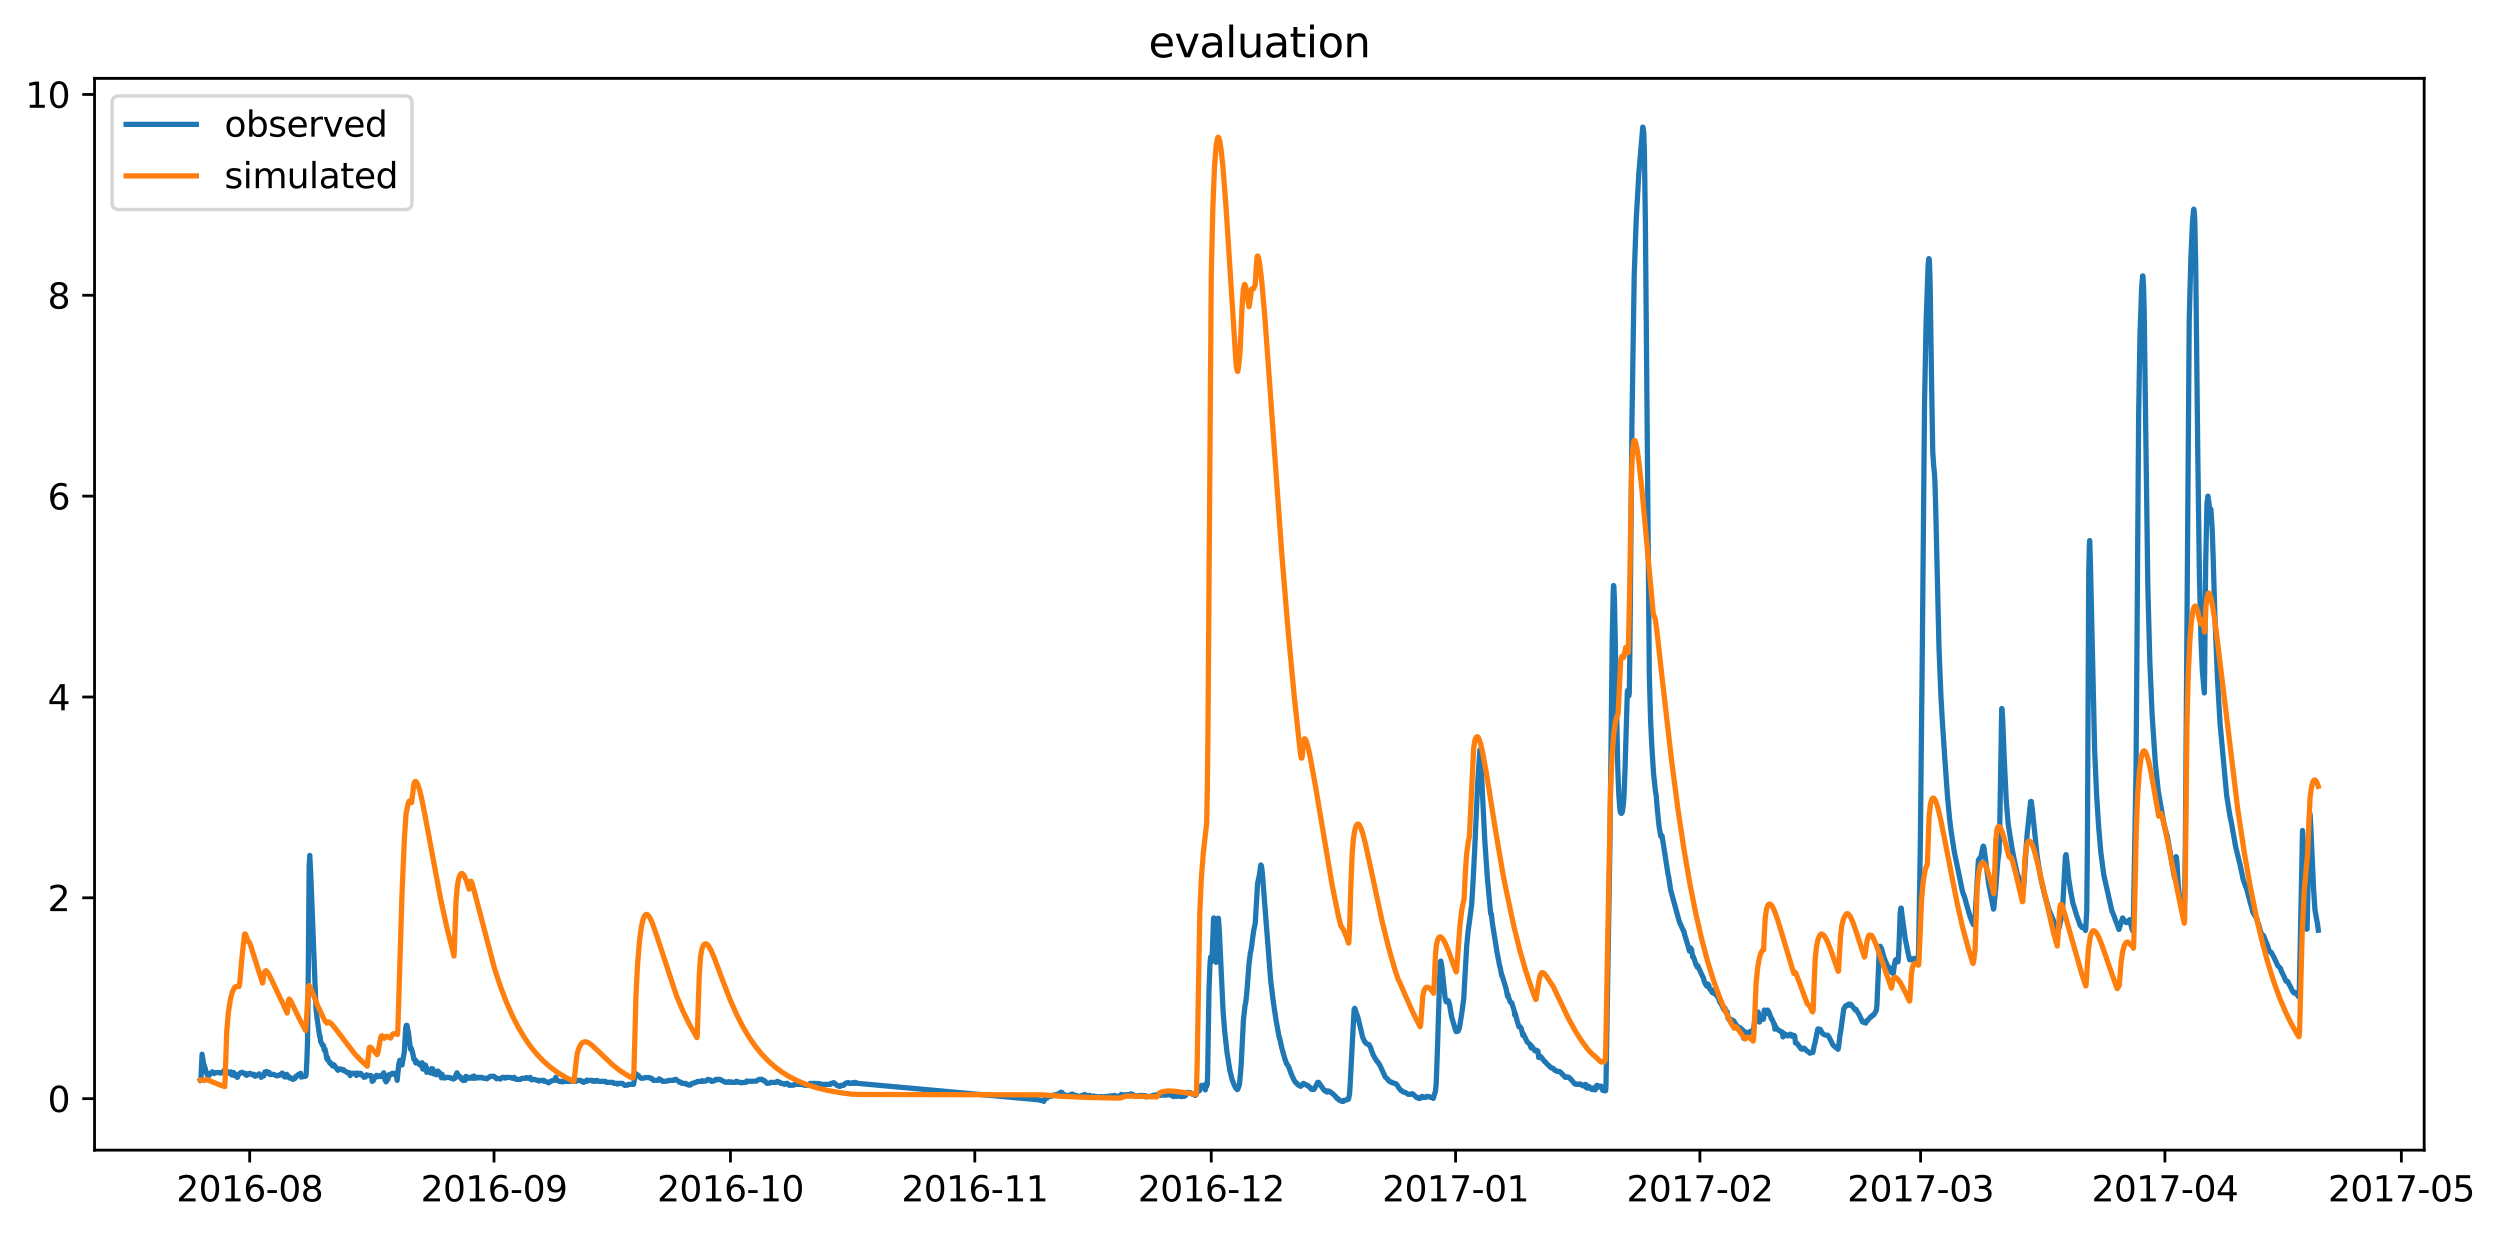 <?xml version="1.0" encoding="utf-8" standalone="no"?>
<!DOCTYPE svg PUBLIC "-//W3C//DTD SVG 1.1//EN"
  "http://www.w3.org/Graphics/SVG/1.1/DTD/svg11.dtd">
<svg xmlns:xlink="http://www.w3.org/1999/xlink" width="711.994pt" height="351.436pt" viewBox="0 0 711.994 351.436" xmlns="http://www.w3.org/2000/svg" version="1.1">
 <defs>
  <style type="text/css">*{stroke-linejoin: round; stroke-linecap: butt}</style>
 </defs>
 <g id="figure_1">
  <g id="patch_1">
   <path d="M 0 351.436 
L 711.994 351.436 
L 711.994 0 
L 0 0 
z
" style="fill: #ffffff"/>
  </g>
  <g id="axes_1">
   <g id="patch_2">
    <path d="M 26.925 327.558 
L 690.398 327.558 
L 690.398 22.318 
L 26.925 22.318 
z
" style="fill: #ffffff"/>
   </g>
   <g id="matplotlib.axis_1">
    <g id="xtick_1">
     <g id="line2d_1">
      <defs>
       <path id="m1fbbe7210c" d="M 0 0 
L 0 3.5 
" style="stroke: #000000; stroke-width: 0.8"/>
      </defs>
      <g>
       <use xlink:href="#m1fbbe7210c" x="71.112" y="327.558" style="stroke: #000000; stroke-width: 0.8"/>
      </g>
     </g>
     <g id="text_1">
      <!-- 2016-08 -->
      <g transform="translate(50.221 342.157) scale(0.1 -0.1)">
       <defs>
        <path id="DejaVuSans-32" d="M 1228 531 
L 3431 531 
L 3431 0 
L 469 0 
L 469 531 
Q 828 903 1448 1529 
Q 2069 2156 2228 2338 
Q 2531 2678 2651 2914 
Q 2772 3150 2772 3378 
Q 2772 3750 2511 3984 
Q 2250 4219 1831 4219 
Q 1534 4219 1204 4116 
Q 875 4013 500 3803 
L 500 4441 
Q 881 4594 1212 4672 
Q 1544 4750 1819 4750 
Q 2544 4750 2975 4387 
Q 3406 4025 3406 3419 
Q 3406 3131 3298 2873 
Q 3191 2616 2906 2266 
Q 2828 2175 2409 1742 
Q 1991 1309 1228 531 
z
" transform="scale(0.016)"/>
        <path id="DejaVuSans-30" d="M 2034 4250 
Q 1547 4250 1301 3770 
Q 1056 3291 1056 2328 
Q 1056 1369 1301 889 
Q 1547 409 2034 409 
Q 2525 409 2770 889 
Q 3016 1369 3016 2328 
Q 3016 3291 2770 3770 
Q 2525 4250 2034 4250 
z
M 2034 4750 
Q 2819 4750 3233 4129 
Q 3647 3509 3647 2328 
Q 3647 1150 3233 529 
Q 2819 -91 2034 -91 
Q 1250 -91 836 529 
Q 422 1150 422 2328 
Q 422 3509 836 4129 
Q 1250 4750 2034 4750 
z
" transform="scale(0.016)"/>
        <path id="DejaVuSans-31" d="M 794 531 
L 1825 531 
L 1825 4091 
L 703 3866 
L 703 4441 
L 1819 4666 
L 2450 4666 
L 2450 531 
L 3481 531 
L 3481 0 
L 794 0 
L 794 531 
z
" transform="scale(0.016)"/>
        <path id="DejaVuSans-36" d="M 2113 2584 
Q 1688 2584 1439 2293 
Q 1191 2003 1191 1497 
Q 1191 994 1439 701 
Q 1688 409 2113 409 
Q 2538 409 2786 701 
Q 3034 994 3034 1497 
Q 3034 2003 2786 2293 
Q 2538 2584 2113 2584 
z
M 3366 4563 
L 3366 3988 
Q 3128 4100 2886 4159 
Q 2644 4219 2406 4219 
Q 1781 4219 1451 3797 
Q 1122 3375 1075 2522 
Q 1259 2794 1537 2939 
Q 1816 3084 2150 3084 
Q 2853 3084 3261 2657 
Q 3669 2231 3669 1497 
Q 3669 778 3244 343 
Q 2819 -91 2113 -91 
Q 1303 -91 875 529 
Q 447 1150 447 2328 
Q 447 3434 972 4092 
Q 1497 4750 2381 4750 
Q 2619 4750 2861 4703 
Q 3103 4656 3366 4563 
z
" transform="scale(0.016)"/>
        <path id="DejaVuSans-2d" d="M 313 2009 
L 1997 2009 
L 1997 1497 
L 313 1497 
L 313 2009 
z
" transform="scale(0.016)"/>
        <path id="DejaVuSans-38" d="M 2034 2216 
Q 1584 2216 1326 1975 
Q 1069 1734 1069 1313 
Q 1069 891 1326 650 
Q 1584 409 2034 409 
Q 2484 409 2743 651 
Q 3003 894 3003 1313 
Q 3003 1734 2745 1975 
Q 2488 2216 2034 2216 
z
M 1403 2484 
Q 997 2584 770 2862 
Q 544 3141 544 3541 
Q 544 4100 942 4425 
Q 1341 4750 2034 4750 
Q 2731 4750 3128 4425 
Q 3525 4100 3525 3541 
Q 3525 3141 3298 2862 
Q 3072 2584 2669 2484 
Q 3125 2378 3379 2068 
Q 3634 1759 3634 1313 
Q 3634 634 3220 271 
Q 2806 -91 2034 -91 
Q 1263 -91 848 271 
Q 434 634 434 1313 
Q 434 1759 690 2068 
Q 947 2378 1403 2484 
z
M 1172 3481 
Q 1172 3119 1398 2916 
Q 1625 2713 2034 2713 
Q 2441 2713 2670 2916 
Q 2900 3119 2900 3481 
Q 2900 3844 2670 4047 
Q 2441 4250 2034 4250 
Q 1625 4250 1398 4047 
Q 1172 3844 1172 3481 
z
" transform="scale(0.016)"/>
       </defs>
       <use xlink:href="#DejaVuSans-32"/>
       <use xlink:href="#DejaVuSans-30" x="63.623"/>
       <use xlink:href="#DejaVuSans-31" x="127.246"/>
       <use xlink:href="#DejaVuSans-36" x="190.869"/>
       <use xlink:href="#DejaVuSans-2d" x="254.492"/>
       <use xlink:href="#DejaVuSans-30" x="290.576"/>
       <use xlink:href="#DejaVuSans-38" x="354.199"/>
      </g>
     </g>
    </g>
    <g id="xtick_2">
     <g id="line2d_2">
      <g>
       <use xlink:href="#m1fbbe7210c" x="140.696" y="327.558" style="stroke: #000000; stroke-width: 0.8"/>
      </g>
     </g>
     <g id="text_2">
      <!-- 2016-09 -->
      <g transform="translate(119.805 342.157) scale(0.1 -0.1)">
       <defs>
        <path id="DejaVuSans-39" d="M 703 97 
L 703 672 
Q 941 559 1184 500 
Q 1428 441 1663 441 
Q 2288 441 2617 861 
Q 2947 1281 2994 2138 
Q 2813 1869 2534 1725 
Q 2256 1581 1919 1581 
Q 1219 1581 811 2004 
Q 403 2428 403 3163 
Q 403 3881 828 4315 
Q 1253 4750 1959 4750 
Q 2769 4750 3195 4129 
Q 3622 3509 3622 2328 
Q 3622 1225 3098 567 
Q 2575 -91 1691 -91 
Q 1453 -91 1209 -44 
Q 966 3 703 97 
z
M 1959 2075 
Q 2384 2075 2632 2365 
Q 2881 2656 2881 3163 
Q 2881 3666 2632 3958 
Q 2384 4250 1959 4250 
Q 1534 4250 1286 3958 
Q 1038 3666 1038 3163 
Q 1038 2656 1286 2365 
Q 1534 2075 1959 2075 
z
" transform="scale(0.016)"/>
       </defs>
       <use xlink:href="#DejaVuSans-32"/>
       <use xlink:href="#DejaVuSans-30" x="63.623"/>
       <use xlink:href="#DejaVuSans-31" x="127.246"/>
       <use xlink:href="#DejaVuSans-36" x="190.869"/>
       <use xlink:href="#DejaVuSans-2d" x="254.492"/>
       <use xlink:href="#DejaVuSans-30" x="290.576"/>
       <use xlink:href="#DejaVuSans-39" x="354.199"/>
      </g>
     </g>
    </g>
    <g id="xtick_3">
     <g id="line2d_3">
      <g>
       <use xlink:href="#m1fbbe7210c" x="208.036" y="327.558" style="stroke: #000000; stroke-width: 0.8"/>
      </g>
     </g>
     <g id="text_3">
      <!-- 2016-10 -->
      <g transform="translate(187.144 342.157) scale(0.1 -0.1)">
       <use xlink:href="#DejaVuSans-32"/>
       <use xlink:href="#DejaVuSans-30" x="63.623"/>
       <use xlink:href="#DejaVuSans-31" x="127.246"/>
       <use xlink:href="#DejaVuSans-36" x="190.869"/>
       <use xlink:href="#DejaVuSans-2d" x="254.492"/>
       <use xlink:href="#DejaVuSans-31" x="290.576"/>
       <use xlink:href="#DejaVuSans-30" x="354.199"/>
      </g>
     </g>
    </g>
    <g id="xtick_4">
     <g id="line2d_4">
      <g>
       <use xlink:href="#m1fbbe7210c" x="277.62" y="327.558" style="stroke: #000000; stroke-width: 0.8"/>
      </g>
     </g>
     <g id="text_4">
      <!-- 2016-11 -->
      <g transform="translate(256.729 342.157) scale(0.1 -0.1)">
       <use xlink:href="#DejaVuSans-32"/>
       <use xlink:href="#DejaVuSans-30" x="63.623"/>
       <use xlink:href="#DejaVuSans-31" x="127.246"/>
       <use xlink:href="#DejaVuSans-36" x="190.869"/>
       <use xlink:href="#DejaVuSans-2d" x="254.492"/>
       <use xlink:href="#DejaVuSans-31" x="290.576"/>
       <use xlink:href="#DejaVuSans-31" x="354.199"/>
      </g>
     </g>
    </g>
    <g id="xtick_5">
     <g id="line2d_5">
      <g>
       <use xlink:href="#m1fbbe7210c" x="344.96" y="327.558" style="stroke: #000000; stroke-width: 0.8"/>
      </g>
     </g>
     <g id="text_5">
      <!-- 2016-12 -->
      <g transform="translate(324.068 342.157) scale(0.1 -0.1)">
       <use xlink:href="#DejaVuSans-32"/>
       <use xlink:href="#DejaVuSans-30" x="63.623"/>
       <use xlink:href="#DejaVuSans-31" x="127.246"/>
       <use xlink:href="#DejaVuSans-36" x="190.869"/>
       <use xlink:href="#DejaVuSans-2d" x="254.492"/>
       <use xlink:href="#DejaVuSans-31" x="290.576"/>
       <use xlink:href="#DejaVuSans-32" x="354.199"/>
      </g>
     </g>
    </g>
    <g id="xtick_6">
     <g id="line2d_6">
      <g>
       <use xlink:href="#m1fbbe7210c" x="414.544" y="327.558" style="stroke: #000000; stroke-width: 0.8"/>
      </g>
     </g>
     <g id="text_6">
      <!-- 2017-01 -->
      <g transform="translate(393.653 342.157) scale(0.1 -0.1)">
       <defs>
        <path id="DejaVuSans-37" d="M 525 4666 
L 3525 4666 
L 3525 4397 
L 1831 0 
L 1172 0 
L 2766 4134 
L 525 4134 
L 525 4666 
z
" transform="scale(0.016)"/>
       </defs>
       <use xlink:href="#DejaVuSans-32"/>
       <use xlink:href="#DejaVuSans-30" x="63.623"/>
       <use xlink:href="#DejaVuSans-31" x="127.246"/>
       <use xlink:href="#DejaVuSans-37" x="190.869"/>
       <use xlink:href="#DejaVuSans-2d" x="254.492"/>
       <use xlink:href="#DejaVuSans-30" x="290.576"/>
       <use xlink:href="#DejaVuSans-31" x="354.199"/>
      </g>
     </g>
    </g>
    <g id="xtick_7">
     <g id="line2d_7">
      <g>
       <use xlink:href="#m1fbbe7210c" x="484.128" y="327.558" style="stroke: #000000; stroke-width: 0.8"/>
      </g>
     </g>
     <g id="text_7">
      <!-- 2017-02 -->
      <g transform="translate(463.237 342.157) scale(0.1 -0.1)">
       <use xlink:href="#DejaVuSans-32"/>
       <use xlink:href="#DejaVuSans-30" x="63.623"/>
       <use xlink:href="#DejaVuSans-31" x="127.246"/>
       <use xlink:href="#DejaVuSans-37" x="190.869"/>
       <use xlink:href="#DejaVuSans-2d" x="254.492"/>
       <use xlink:href="#DejaVuSans-30" x="290.576"/>
       <use xlink:href="#DejaVuSans-32" x="354.199"/>
      </g>
     </g>
    </g>
    <g id="xtick_8">
     <g id="line2d_8">
      <g>
       <use xlink:href="#m1fbbe7210c" x="546.979" y="327.558" style="stroke: #000000; stroke-width: 0.8"/>
      </g>
     </g>
     <g id="text_8">
      <!-- 2017-03 -->
      <g transform="translate(526.087 342.157) scale(0.1 -0.1)">
       <defs>
        <path id="DejaVuSans-33" d="M 2597 2516 
Q 3050 2419 3304 2112 
Q 3559 1806 3559 1356 
Q 3559 666 3084 287 
Q 2609 -91 1734 -91 
Q 1441 -91 1130 -33 
Q 819 25 488 141 
L 488 750 
Q 750 597 1062 519 
Q 1375 441 1716 441 
Q 2309 441 2620 675 
Q 2931 909 2931 1356 
Q 2931 1769 2642 2001 
Q 2353 2234 1838 2234 
L 1294 2234 
L 1294 2753 
L 1863 2753 
Q 2328 2753 2575 2939 
Q 2822 3125 2822 3475 
Q 2822 3834 2567 4026 
Q 2313 4219 1838 4219 
Q 1578 4219 1281 4162 
Q 984 4106 628 3988 
L 628 4550 
Q 988 4650 1302 4700 
Q 1616 4750 1894 4750 
Q 2613 4750 3031 4423 
Q 3450 4097 3450 3541 
Q 3450 3153 3228 2886 
Q 3006 2619 2597 2516 
z
" transform="scale(0.016)"/>
       </defs>
       <use xlink:href="#DejaVuSans-32"/>
       <use xlink:href="#DejaVuSans-30" x="63.623"/>
       <use xlink:href="#DejaVuSans-31" x="127.246"/>
       <use xlink:href="#DejaVuSans-37" x="190.869"/>
       <use xlink:href="#DejaVuSans-2d" x="254.492"/>
       <use xlink:href="#DejaVuSans-30" x="290.576"/>
       <use xlink:href="#DejaVuSans-33" x="354.199"/>
      </g>
     </g>
    </g>
    <g id="xtick_9">
     <g id="line2d_9">
      <g>
       <use xlink:href="#m1fbbe7210c" x="616.563" y="327.558" style="stroke: #000000; stroke-width: 0.8"/>
      </g>
     </g>
     <g id="text_9">
      <!-- 2017-04 -->
      <g transform="translate(595.671 342.157) scale(0.1 -0.1)">
       <defs>
        <path id="DejaVuSans-34" d="M 2419 4116 
L 825 1625 
L 2419 1625 
L 2419 4116 
z
M 2253 4666 
L 3047 4666 
L 3047 1625 
L 3713 1625 
L 3713 1100 
L 3047 1100 
L 3047 0 
L 2419 0 
L 2419 1100 
L 313 1100 
L 313 1709 
L 2253 4666 
z
" transform="scale(0.016)"/>
       </defs>
       <use xlink:href="#DejaVuSans-32"/>
       <use xlink:href="#DejaVuSans-30" x="63.623"/>
       <use xlink:href="#DejaVuSans-31" x="127.246"/>
       <use xlink:href="#DejaVuSans-37" x="190.869"/>
       <use xlink:href="#DejaVuSans-2d" x="254.492"/>
       <use xlink:href="#DejaVuSans-30" x="290.576"/>
       <use xlink:href="#DejaVuSans-34" x="354.199"/>
      </g>
     </g>
    </g>
    <g id="xtick_10">
     <g id="line2d_10">
      <g>
       <use xlink:href="#m1fbbe7210c" x="683.902" y="327.558" style="stroke: #000000; stroke-width: 0.8"/>
      </g>
     </g>
     <g id="text_10">
      <!-- 2017-05 -->
      <g transform="translate(663.011 342.157) scale(0.1 -0.1)">
       <defs>
        <path id="DejaVuSans-35" d="M 691 4666 
L 3169 4666 
L 3169 4134 
L 1269 4134 
L 1269 2991 
Q 1406 3038 1543 3061 
Q 1681 3084 1819 3084 
Q 2600 3084 3056 2656 
Q 3513 2228 3513 1497 
Q 3513 744 3044 326 
Q 2575 -91 1722 -91 
Q 1428 -91 1123 -41 
Q 819 9 494 109 
L 494 744 
Q 775 591 1075 516 
Q 1375 441 1709 441 
Q 2250 441 2565 725 
Q 2881 1009 2881 1497 
Q 2881 1984 2565 2268 
Q 2250 2553 1709 2553 
Q 1456 2553 1204 2497 
Q 953 2441 691 2322 
L 691 4666 
z
" transform="scale(0.016)"/>
       </defs>
       <use xlink:href="#DejaVuSans-32"/>
       <use xlink:href="#DejaVuSans-30" x="63.623"/>
       <use xlink:href="#DejaVuSans-31" x="127.246"/>
       <use xlink:href="#DejaVuSans-37" x="190.869"/>
       <use xlink:href="#DejaVuSans-2d" x="254.492"/>
       <use xlink:href="#DejaVuSans-30" x="290.576"/>
       <use xlink:href="#DejaVuSans-35" x="354.199"/>
      </g>
     </g>
    </g>
   </g>
   <g id="matplotlib.axis_2">
    <g id="ytick_1">
     <g id="line2d_11">
      <defs>
       <path id="m8e2a2873d9" d="M 0 0 
L -3.5 0 
" style="stroke: #000000; stroke-width: 0.8"/>
      </defs>
      <g>
       <use xlink:href="#m8e2a2873d9" x="26.925" y="312.897" style="stroke: #000000; stroke-width: 0.8"/>
      </g>
     </g>
     <g id="text_11">
      <!-- 0 -->
      <g transform="translate(13.562 316.696) scale(0.1 -0.1)">
       <use xlink:href="#DejaVuSans-30"/>
      </g>
     </g>
    </g>
    <g id="ytick_2">
     <g id="line2d_12">
      <g>
       <use xlink:href="#m8e2a2873d9" x="26.925" y="255.697" style="stroke: #000000; stroke-width: 0.8"/>
      </g>
     </g>
     <g id="text_12">
      <!-- 2 -->
      <g transform="translate(13.562 259.496) scale(0.1 -0.1)">
       <use xlink:href="#DejaVuSans-32"/>
      </g>
     </g>
    </g>
    <g id="ytick_3">
     <g id="line2d_13">
      <g>
       <use xlink:href="#m8e2a2873d9" x="26.925" y="198.497" style="stroke: #000000; stroke-width: 0.8"/>
      </g>
     </g>
     <g id="text_13">
      <!-- 4 -->
      <g transform="translate(13.562 202.297) scale(0.1 -0.1)">
       <use xlink:href="#DejaVuSans-34"/>
      </g>
     </g>
    </g>
    <g id="ytick_4">
     <g id="line2d_14">
      <g>
       <use xlink:href="#m8e2a2873d9" x="26.925" y="141.297" style="stroke: #000000; stroke-width: 0.8"/>
      </g>
     </g>
     <g id="text_14">
      <!-- 6 -->
      <g transform="translate(13.562 145.097) scale(0.1 -0.1)">
       <use xlink:href="#DejaVuSans-36"/>
      </g>
     </g>
    </g>
    <g id="ytick_5">
     <g id="line2d_15">
      <g>
       <use xlink:href="#m8e2a2873d9" x="26.925" y="84.098" style="stroke: #000000; stroke-width: 0.8"/>
      </g>
     </g>
     <g id="text_15">
      <!-- 8 -->
      <g transform="translate(13.562 87.897) scale(0.1 -0.1)">
       <use xlink:href="#DejaVuSans-38"/>
      </g>
     </g>
    </g>
    <g id="ytick_6">
     <g id="line2d_16">
      <g>
       <use xlink:href="#m8e2a2873d9" x="26.925" y="26.898" style="stroke: #000000; stroke-width: 0.8"/>
      </g>
     </g>
     <g id="text_16">
      <!-- 10 -->
      <g transform="translate(7.2 30.697) scale(0.1 -0.1)">
       <use xlink:href="#DejaVuSans-31"/>
       <use xlink:href="#DejaVuSans-30" x="63.623"/>
      </g>
     </g>
    </g>
   </g>
   <g id="line2d_17">
    <path d="M 57.083 307.606 
L 57.176 307.535 
L 57.27 306.391 
L 57.55 300.242 
L 58.018 303.102 
L 58.112 303.245 
L 58.953 306.033 
L 59.14 306.248 
L 59.234 306.176 
L 59.421 306.248 
L 59.515 306.176 
L 59.608 306.248 
L 59.889 305.676 
L 59.982 305.676 
L 60.169 305.533 
L 60.263 305.533 
L 60.45 305.247 
L 60.824 305.461 
L 60.917 305.461 
L 61.011 305.747 
L 61.105 305.533 
L 61.198 305.604 
L 61.479 305.461 
L 62.601 305.461 
L 62.694 305.604 
L 62.882 305.533 
L 62.975 305.604 
L 63.162 305.39 
L 63.63 305.318 
L 63.723 305.175 
L 63.91 304.746 
L 64.004 304.818 
L 64.097 305.175 
L 64.191 305.104 
L 64.284 305.175 
L 64.565 305.032 
L 64.846 305.533 
L 64.939 305.533 
L 65.033 305.39 
L 65.22 305.604 
L 65.407 305.461 
L 65.5 305.747 
L 65.781 305.247 
L 65.968 306.105 
L 66.155 306.176 
L 66.249 305.747 
L 66.436 306.248 
L 66.529 305.461 
L 66.623 305.533 
L 66.903 305.962 
L 67.184 306.033 
L 67.371 306.677 
L 67.558 306.82 
L 67.651 306.82 
L 67.932 305.962 
L 68.026 305.962 
L 68.306 305.676 
L 68.493 305.604 
L 68.587 305.461 
L 68.68 305.533 
L 68.867 305.39 
L 69.054 305.39 
L 69.335 305.676 
L 69.616 305.747 
L 69.709 305.89 
L 69.896 305.676 
L 70.177 306.248 
L 70.27 306.248 
L 70.457 305.962 
L 70.551 305.819 
L 70.644 306.033 
L 70.738 305.962 
L 70.925 305.747 
L 71.112 305.676 
L 71.393 305.747 
L 71.58 305.962 
L 71.86 306.033 
L 72.047 306.176 
L 72.234 305.962 
L 72.328 305.962 
L 72.515 306.391 
L 72.702 306.534 
L 72.889 306.319 
L 72.982 306.391 
L 73.637 305.962 
L 73.731 305.962 
L 73.824 305.819 
L 73.918 306.105 
L 74.011 306.033 
L 74.292 306.319 
L 74.385 306.82 
L 74.666 306.391 
L 74.76 306.534 
L 74.947 306.248 
L 75.04 306.462 
L 75.134 306.391 
L 75.414 305.318 
L 75.601 305.39 
L 75.788 305.175 
L 75.975 305.175 
L 76.069 305.533 
L 76.162 305.318 
L 76.443 305.747 
L 76.537 305.676 
L 76.63 305.39 
L 76.817 305.962 
L 76.911 306.033 
L 77.098 305.962 
L 77.191 306.033 
L 77.378 305.89 
L 77.565 305.962 
L 78.126 306.033 
L 78.314 306.176 
L 78.594 306.248 
L 78.781 306.391 
L 78.875 306.319 
L 79.062 306.391 
L 79.342 306.248 
L 79.529 306.248 
L 79.716 306.033 
L 80.184 306.105 
L 80.371 305.604 
L 80.465 305.676 
L 80.558 305.747 
L 80.839 306.534 
L 80.932 306.605 
L 81.119 306.534 
L 81.213 306.748 
L 81.306 306.677 
L 81.493 306.248 
L 81.587 306.462 
L 81.681 305.962 
L 81.868 306.391 
L 81.961 306.319 
L 82.148 306.82 
L 82.335 306.891 
L 82.522 307.034 
L 82.616 306.82 
L 82.709 306.891 
L 82.896 307.106 
L 83.083 307.177 
L 83.364 307.392 
L 83.458 307.249 
L 83.551 307.392 
L 84.019 307.106 
L 84.206 306.605 
L 84.299 306.534 
L 84.393 306.605 
L 84.58 306.391 
L 84.673 306.391 
L 85.048 305.962 
L 85.141 306.033 
L 85.609 305.676 
L 85.796 306.748 
L 85.889 306.748 
L 85.983 306.534 
L 86.076 306.677 
L 86.263 306.534 
L 86.357 306.605 
L 86.544 306.534 
L 87.012 306.534 
L 87.105 306.391 
L 87.199 305.89 
L 87.386 302.315 
L 87.573 297.096 
L 87.76 281.294 
L 88.04 246.617 
L 88.227 243.614 
L 88.508 249.048 
L 90.004 287.515 
L 90.379 290.589 
L 91.033 295.165 
L 91.127 294.951 
L 91.314 296.595 
L 91.969 297.882 
L 92.062 297.668 
L 92.156 297.882 
L 92.343 299.098 
L 92.53 298.74 
L 92.81 299.884 
L 92.997 301.243 
L 93.184 301.743 
L 93.278 301.171 
L 93.465 301.958 
L 93.558 302.029 
L 93.839 302.601 
L 93.933 302.744 
L 94.026 302.53 
L 94.213 303.03 
L 94.4 303.102 
L 94.774 303.602 
L 94.961 303.173 
L 95.148 303.602 
L 95.242 303.388 
L 95.429 303.817 
L 95.616 303.96 
L 95.71 304.031 
L 95.99 304.532 
L 96.084 304.46 
L 96.271 304.818 
L 96.364 304.532 
L 96.458 304.603 
L 96.738 304.389 
L 97.019 304.532 
L 97.3 304.603 
L 97.393 304.675 
L 97.487 304.532 
L 97.767 304.818 
L 97.861 304.675 
L 97.954 304.961 
L 98.048 304.889 
L 98.796 305.39 
L 98.89 305.39 
L 99.077 305.604 
L 99.264 305.533 
L 99.357 305.461 
L 99.638 305.747 
L 99.731 306.319 
L 99.918 305.819 
L 100.012 305.676 
L 100.199 305.819 
L 100.292 305.819 
L 100.386 305.676 
L 100.479 305.747 
L 100.667 305.676 
L 101.228 305.676 
L 101.508 306.319 
L 101.695 305.604 
L 101.789 305.747 
L 101.976 305.676 
L 102.163 305.819 
L 102.444 305.962 
L 102.537 305.89 
L 102.631 306.033 
L 102.724 305.676 
L 102.911 305.962 
L 103.098 306.248 
L 103.192 306.176 
L 103.472 306.462 
L 103.659 306.82 
L 103.94 306.391 
L 104.034 306.748 
L 104.127 306.319 
L 104.314 306.438 
L 104.408 306.105 
L 104.501 306.462 
L 104.688 306.248 
L 105.623 306.319 
L 105.717 306.534 
L 105.811 306.462 
L 105.998 307.964 
L 106.091 307.892 
L 106.185 307.892 
L 106.372 307.678 
L 106.652 306.748 
L 106.933 306.605 
L 107.12 306.534 
L 107.213 306.248 
L 107.401 306.677 
L 107.681 306.462 
L 107.775 306.534 
L 108.055 306.391 
L 108.242 306.462 
L 108.336 306.605 
L 108.523 306.248 
L 108.71 306.391 
L 108.803 306.176 
L 108.897 306.534 
L 109.084 306.105 
L 109.271 305.533 
L 109.458 306.963 
L 109.552 307.034 
L 109.645 307.606 
L 109.739 307.535 
L 109.926 308.107 
L 110.019 307.606 
L 110.113 307.678 
L 110.206 307.463 
L 110.3 307.678 
L 110.487 307.249 
L 110.58 307.034 
L 110.674 306.105 
L 110.767 306.176 
L 110.955 306.248 
L 111.048 306.248 
L 111.422 305.819 
L 111.703 305.676 
L 111.796 305.89 
L 111.89 305.676 
L 111.983 305.747 
L 112.077 305.676 
L 112.17 305.962 
L 112.357 305.676 
L 112.545 305.89 
L 112.638 305.962 
L 112.732 306.248 
L 112.825 306.033 
L 112.919 306.391 
L 113.106 307.678 
L 113.573 303.173 
L 113.854 301.958 
L 113.947 302.101 
L 114.134 302.959 
L 114.228 302.816 
L 114.509 303.316 
L 115.163 299.455 
L 115.537 292.806 
L 115.724 292.019 
L 115.911 292.019 
L 116.379 294.45 
L 116.66 296.953 
L 116.94 298.812 
L 117.127 298.526 
L 117.595 300.17 
L 117.876 301.743 
L 117.969 301.815 
L 118.063 301.6 
L 118.156 301.743 
L 118.437 302.744 
L 118.53 302.458 
L 118.624 302.673 
L 118.717 302.315 
L 118.904 302.744 
L 118.998 302.744 
L 119.185 302.959 
L 119.278 302.816 
L 119.466 303.102 
L 119.653 303.316 
L 119.84 303.459 
L 119.933 303.531 
L 120.027 303.459 
L 120.214 302.673 
L 120.307 303.173 
L 120.401 304.46 
L 120.494 303.459 
L 120.775 304.532 
L 120.868 304.103 
L 120.962 304.174 
L 121.055 304.675 
L 121.149 303.316 
L 121.336 303.745 
L 121.43 304.031 
L 121.523 305.39 
L 121.71 304.746 
L 121.804 305.032 
L 121.897 304.961 
L 122.178 305.104 
L 122.271 305.39 
L 122.365 305.104 
L 122.645 305.604 
L 122.739 305.533 
L 122.833 305.318 
L 122.926 304.317 
L 123.02 304.46 
L 123.207 304.746 
L 123.3 304.46 
L 123.394 304.746 
L 123.487 305.819 
L 123.581 305.676 
L 123.768 305.747 
L 123.955 305.461 
L 124.048 305.89 
L 124.142 305.747 
L 124.235 306.105 
L 124.329 306.033 
L 124.422 305.175 
L 124.61 305.604 
L 124.703 305.032 
L 124.89 305.604 
L 124.984 305.533 
L 125.077 305.318 
L 125.264 305.89 
L 125.732 306.963 
L 125.919 305.962 
L 126.106 306.891 
L 126.48 306.963 
L 126.574 307.034 
L 126.761 306.963 
L 126.854 306.963 
L 127.041 306.82 
L 128.257 306.891 
L 128.444 307.106 
L 128.912 307.177 
L 129.099 307.32 
L 129.192 307.106 
L 129.379 307.177 
L 129.566 307.034 
L 129.847 306.176 
L 130.128 305.533 
L 130.689 306.534 
L 130.782 306.748 
L 130.876 306.605 
L 130.969 306.748 
L 131.063 306.605 
L 131.25 307.034 
L 131.437 307.32 
L 131.624 307.535 
L 131.811 307.32 
L 131.998 307.749 
L 132.185 307.106 
L 132.372 307.678 
L 132.466 307.678 
L 132.653 306.534 
L 132.746 306.534 
L 132.933 307.106 
L 133.027 307.106 
L 133.214 306.891 
L 133.308 306.891 
L 133.495 307.106 
L 133.588 307.034 
L 133.682 307.106 
L 133.869 306.82 
L 133.962 306.891 
L 134.149 306.82 
L 134.243 306.82 
L 134.336 306.963 
L 134.43 306.891 
L 134.523 307.106 
L 134.71 306.534 
L 134.804 306.82 
L 134.991 306.462 
L 135.178 307.106 
L 135.552 307.034 
L 135.739 306.82 
L 135.833 306.891 
L 135.926 306.82 
L 136.02 306.963 
L 136.113 306.891 
L 136.207 306.963 
L 136.394 306.82 
L 136.487 306.82 
L 136.581 306.963 
L 136.768 306.82 
L 136.862 306.963 
L 136.955 306.82 
L 137.049 306.891 
L 137.236 306.82 
L 137.703 307.106 
L 138.545 307.106 
L 138.639 307.249 
L 138.826 307.106 
L 139.667 306.534 
L 140.696 306.534 
L 140.883 306.748 
L 140.977 306.748 
L 141.257 307.106 
L 141.351 307.106 
L 141.444 307.249 
L 141.725 307.106 
L 142.193 307.177 
L 142.473 307.32 
L 142.66 307.106 
L 143.128 306.82 
L 143.408 306.82 
L 143.502 306.963 
L 143.596 306.891 
L 143.876 307.034 
L 143.97 307.034 
L 144.157 306.82 
L 145.56 306.891 
L 145.747 307.034 
L 145.934 307.106 
L 146.308 307.106 
L 146.401 306.82 
L 146.495 306.891 
L 146.682 307.106 
L 146.775 307.106 
L 146.963 307.392 
L 147.056 307.32 
L 147.243 307.392 
L 148.272 307.392 
L 148.459 307.177 
L 148.646 307.106 
L 149.581 307.106 
L 149.675 306.963 
L 149.768 307.034 
L 149.955 306.891 
L 150.236 307.106 
L 150.33 307.034 
L 150.517 307.106 
L 150.704 307.106 
L 150.891 306.891 
L 150.984 306.82 
L 151.265 307.463 
L 151.358 307.392 
L 151.545 307.535 
L 151.732 307.463 
L 151.919 307.392 
L 152.481 307.463 
L 152.855 307.678 
L 153.416 307.678 
L 153.509 307.892 
L 153.696 307.821 
L 154.071 307.749 
L 154.258 307.678 
L 154.912 307.678 
L 155.006 307.964 
L 155.099 307.892 
L 155.286 307.964 
L 155.567 308.035 
L 155.941 308.25 
L 156.128 308.25 
L 156.222 308.393 
L 156.409 308.25 
L 156.596 308.178 
L 156.783 307.964 
L 157.063 307.892 
L 157.438 307.678 
L 157.905 307.678 
L 158.279 306.82 
L 158.466 307.463 
L 158.653 307.678 
L 158.84 307.749 
L 159.215 307.964 
L 159.869 307.964 
L 159.963 308.107 
L 160.15 308.035 
L 160.337 308.107 
L 160.618 307.964 
L 162.114 307.964 
L 162.301 307.749 
L 162.395 307.964 
L 162.582 307.749 
L 162.769 307.678 
L 162.862 307.678 
L 163.049 307.964 
L 163.517 307.964 
L 163.61 307.749 
L 163.891 307.964 
L 163.984 307.821 
L 164.172 307.892 
L 164.546 307.678 
L 165.387 307.678 
L 165.668 307.964 
L 165.762 307.964 
L 165.855 308.107 
L 165.949 307.964 
L 166.042 308.035 
L 166.229 308.25 
L 166.416 307.964 
L 166.51 308.035 
L 166.697 307.964 
L 166.977 307.964 
L 167.164 307.606 
L 167.351 307.892 
L 167.539 307.678 
L 168.567 307.678 
L 168.848 307.964 
L 169.035 307.821 
L 169.128 307.749 
L 169.316 307.964 
L 169.503 307.892 
L 169.596 307.964 
L 169.783 307.749 
L 169.97 307.678 
L 170.438 307.964 
L 172.402 307.964 
L 172.683 308.25 
L 174.553 308.25 
L 174.834 308.536 
L 175.675 308.536 
L 175.862 308.75 
L 175.956 308.75 
L 176.143 308.536 
L 177.265 308.536 
L 177.546 308.822 
L 177.733 308.893 
L 177.92 309.108 
L 178.762 309.036 
L 178.949 308.822 
L 180.445 308.822 
L 180.913 305.962 
L 181.006 305.747 
L 181.755 306.248 
L 181.942 306.534 
L 182.035 306.605 
L 182.222 306.82 
L 182.69 307.106 
L 183.438 307.034 
L 183.625 306.891 
L 185.028 306.891 
L 185.215 307.106 
L 185.683 307.177 
L 185.87 307.392 
L 186.057 307.678 
L 187.46 307.678 
L 187.74 307.249 
L 187.927 307.392 
L 188.115 307.463 
L 188.302 307.678 
L 188.489 307.678 
L 188.676 307.964 
L 188.769 307.892 
L 188.956 307.964 
L 190.172 307.892 
L 190.359 307.678 
L 191.856 307.678 
L 192.043 307.463 
L 192.51 307.392 
L 192.697 307.606 
L 193.259 307.964 
L 193.352 307.964 
L 193.539 308.25 
L 194.007 308.25 
L 194.194 308.536 
L 195.316 308.536 
L 195.503 308.822 
L 195.971 308.822 
L 196.158 309.036 
L 196.532 309.036 
L 196.719 308.822 
L 196.906 308.822 
L 197.093 308.536 
L 197.654 308.464 
L 197.841 308.321 
L 198.028 308.25 
L 198.496 308.178 
L 198.683 307.964 
L 199.899 307.964 
L 199.992 307.749 
L 200.18 307.964 
L 200.834 307.892 
L 200.928 307.821 
L 201.021 307.892 
L 201.208 307.678 
L 201.395 307.678 
L 201.582 307.392 
L 201.863 307.535 
L 202.237 307.535 
L 202.611 307.964 
L 203.266 307.892 
L 203.453 307.678 
L 203.64 307.678 
L 203.921 307.392 
L 204.388 307.392 
L 204.482 307.535 
L 204.762 307.392 
L 205.23 307.463 
L 205.417 307.606 
L 205.978 307.964 
L 206.259 307.964 
L 206.446 308.178 
L 206.633 308.25 
L 207.381 308.178 
L 207.475 308.035 
L 207.849 308.25 
L 208.129 308.178 
L 208.223 308.107 
L 208.316 308.25 
L 208.41 308.178 
L 208.597 308.25 
L 209.439 308.25 
L 209.626 307.964 
L 209.719 308.178 
L 209.906 307.964 
L 210.28 308.25 
L 210.374 308.178 
L 210.561 308.25 
L 210.935 308.25 
L 211.122 308.393 
L 211.309 308.321 
L 212.432 308.25 
L 212.619 307.892 
L 212.712 307.964 
L 212.806 307.892 
L 212.899 307.964 
L 212.993 307.892 
L 213.18 307.964 
L 215.424 307.892 
L 216.173 307.392 
L 217.014 307.392 
L 217.108 307.606 
L 217.201 307.535 
L 217.482 307.678 
L 217.576 307.678 
L 217.763 307.964 
L 217.95 307.964 
L 218.417 308.536 
L 219.259 308.464 
L 219.446 308.25 
L 221.13 308.25 
L 221.41 307.964 
L 221.597 308.035 
L 221.971 308.25 
L 222.158 308.25 
L 222.345 308.536 
L 223 308.607 
L 223.374 308.822 
L 223.842 308.536 
L 224.216 308.536 
L 224.403 308.822 
L 224.59 308.822 
L 224.777 309.108 
L 226.087 309.036 
L 226.274 308.822 
L 228.799 308.822 
L 228.892 309.036 
L 228.986 308.965 
L 229.267 309.108 
L 230.295 309.036 
L 230.482 308.822 
L 230.576 308.822 
L 230.763 308.536 
L 231.231 308.536 
L 231.511 308.822 
L 231.698 308.536 
L 233.475 308.607 
L 233.662 308.822 
L 236.468 308.822 
L 236.655 308.536 
L 237.31 308.464 
L 237.403 308.321 
L 237.59 308.536 
L 237.777 308.536 
L 237.965 308.822 
L 238.152 308.893 
L 238.339 309.108 
L 238.526 309.108 
L 238.713 309.251 
L 238.806 309.251 
L 238.993 309.394 
L 239.274 309.394 
L 239.461 309.108 
L 240.209 309.108 
L 240.303 308.893 
L 240.396 308.965 
L 240.77 308.536 
L 241.051 308.464 
L 241.144 308.393 
L 241.238 308.464 
L 241.332 308.321 
L 241.519 308.464 
L 241.706 308.321 
L 241.893 308.536 
L 242.734 308.536 
L 242.828 308.321 
L 242.921 308.464 
L 243.015 308.393 
L 243.202 308.536 
L 243.389 308.321 
L 243.576 308.536 
L 243.67 308.25 
L 244.137 308.536 
L 244.231 308.536 
L 296.138 313.255 
L 296.326 313.398 
L 297.074 313.398 
L 297.261 313.684 
L 297.635 312.826 
L 298.196 312.754 
L 298.477 312.182 
L 298.664 312.254 
L 298.757 312.182 
L 298.851 312.254 
L 299.038 312.111 
L 299.225 312.182 
L 299.318 312.039 
L 299.412 312.254 
L 299.693 311.968 
L 300.16 311.896 
L 300.347 311.825 
L 300.721 311.825 
L 300.908 311.682 
L 301.002 311.753 
L 301.189 311.682 
L 301.282 311.682 
L 301.47 311.467 
L 301.937 311.467 
L 302.124 311.038 
L 302.218 311.181 
L 302.405 311.11 
L 302.685 311.61 
L 302.779 311.682 
L 302.872 311.61 
L 303.247 311.896 
L 303.34 311.825 
L 303.434 312.039 
L 303.621 311.896 
L 303.901 312.182 
L 304.088 312.111 
L 304.182 312.182 
L 304.275 312.039 
L 304.462 312.111 
L 304.93 311.682 
L 305.024 311.825 
L 305.304 311.61 
L 305.398 311.682 
L 305.491 311.61 
L 305.678 311.968 
L 305.865 311.825 
L 305.959 311.968 
L 306.052 311.896 
L 306.239 311.968 
L 306.801 312.039 
L 306.988 312.254 
L 307.923 312.254 
L 308.11 311.968 
L 308.671 311.896 
L 308.858 311.753 
L 308.952 311.682 
L 309.139 311.968 
L 310.168 312.039 
L 310.261 312.182 
L 310.355 311.968 
L 310.729 312.254 
L 310.822 312.182 
L 311.009 312.254 
L 311.29 312.182 
L 311.383 312.111 
L 311.57 312.254 
L 311.945 312.468 
L 312.132 312.254 
L 312.225 312.468 
L 312.412 312.325 
L 312.599 312.397 
L 312.693 312.54 
L 313.067 312.325 
L 313.16 312.468 
L 313.254 312.325 
L 313.347 312.397 
L 313.441 312.325 
L 313.628 312.54 
L 313.722 312.468 
L 313.815 312.54 
L 313.909 312.325 
L 314.002 312.54 
L 314.096 312.397 
L 314.189 312.54 
L 314.563 312.325 
L 315.686 312.254 
L 315.779 312.182 
L 315.966 312.254 
L 316.153 312.111 
L 316.247 312.254 
L 316.434 312.111 
L 316.714 312.254 
L 316.995 312.039 
L 317.089 312.182 
L 317.182 312.111 
L 317.276 312.254 
L 317.369 312.182 
L 317.463 311.968 
L 317.65 312.254 
L 317.837 312.182 
L 317.93 312.254 
L 318.024 312.182 
L 318.117 312.254 
L 318.304 312.182 
L 318.491 312.254 
L 318.866 312.254 
L 319.333 311.682 
L 319.52 311.825 
L 319.614 311.825 
L 319.801 311.968 
L 319.894 311.896 
L 319.988 311.968 
L 320.081 311.825 
L 320.175 311.896 
L 320.362 311.825 
L 320.456 311.896 
L 320.549 311.825 
L 320.736 311.896 
L 320.83 311.896 
L 320.923 311.753 
L 321.017 311.825 
L 321.11 311.753 
L 321.297 311.896 
L 321.578 311.753 
L 321.765 311.682 
L 321.858 311.61 
L 321.952 311.682 
L 322.046 311.539 
L 322.326 311.682 
L 322.42 311.61 
L 322.513 311.753 
L 322.607 311.682 
L 322.7 311.753 
L 322.887 311.968 
L 323.261 312.039 
L 323.448 312.182 
L 323.823 312.182 
L 324.01 312.039 
L 324.29 312.182 
L 324.664 311.968 
L 324.851 311.968 
L 324.945 312.111 
L 325.132 311.968 
L 325.225 312.039 
L 325.413 311.968 
L 325.6 312.111 
L 325.693 312.039 
L 325.88 312.182 
L 325.974 312.111 
L 326.067 312.182 
L 326.161 312.039 
L 326.348 312.397 
L 326.628 312.254 
L 327.938 312.254 
L 328.125 312.111 
L 328.312 311.968 
L 328.405 312.039 
L 328.592 311.896 
L 328.779 312.039 
L 328.873 311.968 
L 328.967 312.039 
L 329.247 311.825 
L 329.341 311.896 
L 329.715 311.682 
L 329.808 311.753 
L 329.995 311.682 
L 330.182 311.896 
L 330.276 311.825 
L 330.463 311.968 
L 330.557 311.896 
L 330.65 311.968 
L 330.837 311.753 
L 331.024 311.896 
L 331.305 311.753 
L 331.492 311.753 
L 331.679 311.896 
L 331.959 311.896 
L 332.053 311.753 
L 332.146 311.896 
L 332.24 311.682 
L 332.334 311.825 
L 332.427 311.682 
L 332.521 311.753 
L 332.614 311.682 
L 332.988 311.753 
L 333.082 311.825 
L 333.175 311.753 
L 333.456 311.896 
L 333.643 311.753 
L 333.83 312.111 
L 334.017 312.039 
L 334.204 312.325 
L 334.391 312.254 
L 334.952 312.182 
L 335.046 311.968 
L 335.139 312.254 
L 335.233 311.896 
L 335.326 312.039 
L 335.42 311.968 
L 335.513 312.039 
L 335.701 311.968 
L 335.794 311.968 
L 335.888 312.182 
L 335.981 312.111 
L 336.355 312.325 
L 336.542 312.254 
L 337.01 312.254 
L 337.103 312.111 
L 337.197 312.254 
L 337.478 312.111 
L 337.665 312.039 
L 337.852 311.324 
L 338.039 311.11 
L 339.067 311.181 
L 339.161 311.253 
L 339.348 311.539 
L 339.442 311.396 
L 339.816 311.61 
L 340.096 311.61 
L 340.377 311.968 
L 340.564 311.753 
L 340.657 311.825 
L 341.032 310.681 
L 341.219 310.824 
L 341.312 310.609 
L 341.499 310.681 
L 341.686 310.538 
L 341.873 309.68 
L 341.967 309.608 
L 342.06 309.179 
L 342.154 309.251 
L 342.247 309.108 
L 342.341 309.179 
L 342.434 309.108 
L 342.622 309.394 
L 342.809 309.322 
L 342.902 309.608 
L 342.996 309.465 
L 343.276 310.395 
L 343.463 308.679 
L 343.557 308.893 
L 343.65 309.394 
L 343.744 308.607 
L 343.837 308.822 
L 343.931 305.89 
L 344.305 282.653 
L 344.586 274.859 
L 344.773 272.571 
L 344.866 272.643 
L 345.053 273.858 
L 345.147 273.787 
L 345.334 269.211 
L 345.614 261.56 
L 345.708 261.417 
L 345.895 264.42 
L 346.269 273.644 
L 346.363 274.073 
L 346.456 272.929 
L 346.924 261.489 
L 347.017 261.56 
L 347.298 265.85 
L 348.327 288.015 
L 348.794 293.807 
L 349.449 299.741 
L 350.291 305.032 
L 350.478 305.676 
L 350.852 307.32 
L 351.413 308.822 
L 351.507 308.965 
L 351.787 309.608 
L 352.348 310.323 
L 352.442 310.109 
L 352.535 310.18 
L 353.003 308.893 
L 353.471 303.459 
L 353.751 297.954 
L 354.125 290.446 
L 354.593 286.299 
L 354.78 285.584 
L 355.061 283.01 
L 355.715 274.502 
L 356.089 271.427 
L 356.276 270.712 
L 356.464 269.425 
L 357.025 265.135 
L 357.492 262.919 
L 358.147 251.693 
L 358.428 250.335 
L 358.615 249.477 
L 359.082 246.331 
L 359.176 246.402 
L 359.269 246.617 
L 359.55 249.119 
L 361.327 272.071 
L 361.888 279.221 
L 362.543 284.655 
L 363.385 290.375 
L 364.32 295.523 
L 364.413 295.523 
L 365.068 298.526 
L 366.003 301.815 
L 366.19 302.244 
L 366.377 302.887 
L 366.471 302.959 
L 366.752 303.388 
L 367.032 303.888 
L 367.874 306.176 
L 368.716 307.964 
L 368.996 308.178 
L 369.183 308.536 
L 369.464 308.607 
L 369.744 309.036 
L 369.931 309.108 
L 370.119 309.108 
L 370.399 309.394 
L 370.773 309.108 
L 371.054 308.679 
L 371.241 308.536 
L 371.802 308.893 
L 372.083 308.965 
L 372.27 309.179 
L 372.457 309.108 
L 372.737 309.465 
L 372.831 309.465 
L 373.111 309.823 
L 373.205 309.751 
L 373.392 310.18 
L 373.579 310.252 
L 374.234 310.252 
L 374.795 309.251 
L 375.263 308.25 
L 375.543 308.25 
L 377.133 310.538 
L 377.227 310.538 
L 377.32 310.681 
L 377.414 310.538 
L 377.507 310.609 
L 377.601 310.824 
L 377.694 310.681 
L 377.975 311.038 
L 378.162 310.681 
L 378.255 310.824 
L 378.442 310.752 
L 378.723 310.824 
L 379.004 311.11 
L 379.097 311.11 
L 379.378 311.396 
L 379.471 311.396 
L 379.752 311.682 
L 380.126 312.039 
L 380.313 312.254 
L 380.407 312.254 
L 380.594 312.611 
L 380.781 312.826 
L 380.968 312.826 
L 381.155 313.112 
L 381.248 313.112 
L 381.529 313.398 
L 381.809 313.469 
L 382.184 313.684 
L 382.558 313.684 
L 382.651 313.398 
L 382.745 313.469 
L 382.932 313.398 
L 383.306 313.326 
L 383.399 313.183 
L 383.493 313.255 
L 383.774 313.112 
L 383.961 313.112 
L 384.054 312.969 
L 384.335 311.682 
L 384.522 308.822 
L 385.644 287.515 
L 385.831 287.157 
L 386.299 288.587 
L 386.766 289.874 
L 388.076 295.38 
L 388.45 296.238 
L 388.73 296.81 
L 388.824 296.81 
L 389.011 297.096 
L 389.479 297.382 
L 389.853 297.453 
L 390.32 298.311 
L 390.601 299.169 
L 391.069 300.385 
L 391.443 301.1 
L 391.63 301.457 
L 392.378 302.53 
L 392.472 302.53 
L 392.752 303.03 
L 392.846 303.102 
L 393.126 303.674 
L 394.529 306.748 
L 394.997 307.177 
L 395.184 307.392 
L 395.277 307.392 
L 395.558 307.892 
L 395.839 307.964 
L 396.026 308.178 
L 396.213 308.25 
L 396.4 308.321 
L 396.493 308.25 
L 396.68 308.393 
L 396.961 308.536 
L 397.522 308.607 
L 397.709 308.822 
L 397.99 309.108 
L 398.27 309.68 
L 398.364 309.751 
L 398.644 310.18 
L 398.831 310.323 
L 399.018 310.609 
L 399.112 310.538 
L 399.299 310.752 
L 399.767 311.038 
L 400.234 311.11 
L 401.076 311.682 
L 401.918 311.61 
L 402.105 311.467 
L 402.198 311.61 
L 402.292 311.539 
L 402.479 311.682 
L 402.572 311.682 
L 402.76 311.968 
L 403.227 312.325 
L 403.414 312.54 
L 403.695 312.54 
L 403.975 312.826 
L 404.443 312.826 
L 404.63 312.468 
L 404.817 312.397 
L 405.004 312.254 
L 405.098 312.254 
L 405.285 312.54 
L 406.033 312.54 
L 406.22 312.254 
L 407.062 312.325 
L 407.249 312.468 
L 407.436 312.54 
L 407.904 312.54 
L 408.184 312.826 
L 408.839 310.681 
L 409.026 308.607 
L 409.4 298.24 
L 410.148 274.073 
L 410.335 273.715 
L 410.616 275.145 
L 410.99 278.72 
L 411.551 284.083 
L 411.832 285.227 
L 412.019 285.37 
L 412.112 285.37 
L 412.393 284.941 
L 412.58 285.155 
L 412.86 286.299 
L 413.422 289.588 
L 414.45 293.092 
L 414.731 293.807 
L 414.918 293.664 
L 415.292 293.664 
L 415.666 292.591 
L 416.321 288.516 
L 416.882 284.297 
L 417.163 279.006 
L 417.724 269.282 
L 418.098 265.35 
L 419.127 257.699 
L 419.501 251.479 
L 419.969 242.47 
L 420.81 223.451 
L 421.465 213.584 
L 421.559 213.727 
L 421.746 215.8 
L 422.213 226.311 
L 422.868 239.467 
L 423.616 250.192 
L 424.551 260.273 
L 424.645 260.059 
L 424.738 260.345 
L 425.019 262.847 
L 425.3 264.635 
L 426.328 271.07 
L 426.796 273.501 
L 427.077 275.002 
L 427.17 275.217 
L 427.731 278.005 
L 427.825 277.862 
L 428.012 278.506 
L 428.947 281.652 
L 429.228 283.153 
L 429.321 283.725 
L 429.415 283.225 
L 429.695 284.226 
L 430.163 285.441 
L 430.444 285.584 
L 430.537 285.584 
L 431.285 288.015 
L 431.379 289.088 
L 431.472 288.516 
L 431.659 289.088 
L 432.034 290.589 
L 432.595 292.448 
L 432.688 292.305 
L 432.782 292.52 
L 432.875 292.377 
L 433.249 292.877 
L 433.717 294.879 
L 433.811 294.379 
L 434.933 296.738 
L 435.681 297.382 
L 435.868 298.025 
L 435.962 297.668 
L 436.055 298.454 
L 436.242 297.954 
L 437.178 299.312 
L 437.458 299.098 
L 437.552 299.169 
L 437.645 299.098 
L 437.926 299.384 
L 438.019 299.384 
L 438.206 301.171 
L 438.487 301.1 
L 438.674 300.814 
L 438.955 301.1 
L 439.142 301.314 
L 439.329 301.672 
L 439.422 301.672 
L 439.89 302.315 
L 439.983 302.315 
L 440.357 302.744 
L 440.545 302.959 
L 440.825 303.245 
L 441.106 303.459 
L 441.293 303.674 
L 441.573 303.96 
L 441.667 303.96 
L 441.854 304.174 
L 442.322 304.246 
L 442.509 304.532 
L 442.602 304.603 
L 442.789 304.818 
L 443.07 304.818 
L 443.35 305.104 
L 444.192 305.175 
L 444.379 305.39 
L 444.566 305.461 
L 444.94 305.962 
L 445.034 305.962 
L 445.501 306.534 
L 445.595 306.534 
L 445.782 306.82 
L 446.343 306.82 
L 446.437 306.677 
L 446.624 306.82 
L 446.811 306.82 
L 446.998 307.106 
L 447.185 307.106 
L 447.372 307.392 
L 447.466 307.463 
L 447.653 307.678 
L 448.307 308.536 
L 448.681 308.607 
L 448.775 308.822 
L 448.868 308.679 
L 448.962 308.822 
L 449.056 308.75 
L 449.149 308.822 
L 449.336 308.75 
L 449.43 308.822 
L 449.523 308.75 
L 449.617 308.822 
L 449.71 308.75 
L 449.804 308.822 
L 449.897 308.679 
L 450.084 308.893 
L 450.271 308.822 
L 450.365 308.822 
L 450.645 309.108 
L 450.833 309.251 
L 451.02 309.108 
L 451.207 309.179 
L 451.3 309.322 
L 451.394 309.251 
L 451.487 309.394 
L 451.581 308.822 
L 451.768 309.751 
L 451.861 309.68 
L 451.955 309.68 
L 452.048 309.894 
L 452.235 309.322 
L 452.516 309.394 
L 452.61 309.465 
L 452.89 309.966 
L 453.077 310.037 
L 453.264 310.252 
L 453.358 310.109 
L 453.451 310.252 
L 453.545 310.18 
L 453.732 310.323 
L 453.825 309.823 
L 453.919 309.966 
L 454.012 309.894 
L 454.293 310.395 
L 454.574 309.68 
L 454.761 309.108 
L 454.948 309.251 
L 455.041 309.179 
L 455.228 309.608 
L 455.322 309.394 
L 455.415 309.537 
L 455.509 309.465 
L 455.602 309.537 
L 455.789 309.394 
L 455.883 309.465 
L 455.977 309.322 
L 456.444 310.538 
L 456.538 310.395 
L 456.725 310.609 
L 456.818 310.395 
L 457.005 310.538 
L 457.192 310.681 
L 457.286 310.609 
L 457.379 309.108 
L 458.502 240.611 
L 459.156 181.909 
L 459.437 168.324 
L 459.531 166.751 
L 459.624 166.894 
L 459.811 171.685 
L 460.185 191.347 
L 460.746 219.089 
L 461.027 226.239 
L 461.308 229.957 
L 461.495 231.387 
L 461.775 231.673 
L 462.056 231.173 
L 462.336 229.028 
L 462.523 226.525 
L 462.804 219.232 
L 463.459 196.996 
L 463.552 196.638 
L 463.833 197.782 
L 463.926 198.14 
L 464.02 197.139 
L 464.207 183.911 
L 464.768 120.348 
L 465.423 78.306 
L 465.984 62.719 
L 466.732 49.42 
L 467.854 36.193 
L 467.948 36.336 
L 468.135 37.766 
L 468.322 43.2 
L 468.603 63.506 
L 469.725 192.563 
L 470.099 205.647 
L 470.473 213.226 
L 470.941 220.519 
L 471.128 222.092 
L 471.409 224.952 
L 471.689 226.597 
L 471.97 230.243 
L 472.531 235.606 
L 472.998 238.18 
L 473.092 238.323 
L 473.186 237.894 
L 473.279 237.965 
L 473.373 238.18 
L 475.056 249.048 
L 475.243 249.763 
L 475.804 253.481 
L 478.236 262.418 
L 479.452 265.135 
L 479.545 265.135 
L 479.732 266.065 
L 480.855 269.711 
L 481.135 270.855 
L 481.322 270.212 
L 481.416 270.355 
L 481.509 269.997 
L 481.79 270.569 
L 482.071 272.571 
L 482.164 272.5 
L 482.258 272.428 
L 482.538 273.215 
L 482.912 274.43 
L 483.006 274.788 
L 483.099 274.645 
L 483.38 275.431 
L 483.474 275.002 
L 485.064 278.434 
L 485.157 278.577 
L 485.344 279.435 
L 485.625 280.079 
L 485.905 280.579 
L 485.999 280.293 
L 486.092 280.865 
L 486.373 280.222 
L 486.56 280.722 
L 486.653 280.579 
L 486.841 281.437 
L 487.028 281.795 
L 487.121 281.652 
L 487.308 282.009 
L 487.402 282.081 
L 487.589 282.653 
L 487.682 282.009 
L 488.056 282.867 
L 488.243 282.724 
L 488.43 283.082 
L 488.711 283.153 
L 488.898 283.582 
L 489.272 283.94 
L 489.646 284.798 
L 489.74 285.298 
L 489.833 285.227 
L 489.927 285.584 
L 490.02 285.513 
L 490.301 286.228 
L 490.395 286.299 
L 490.956 287.586 
L 491.049 286.943 
L 491.143 287.014 
L 491.236 287.086 
L 491.423 287.944 
L 491.517 287.872 
L 491.704 288.587 
L 491.797 288.087 
L 491.891 288.158 
L 492.172 290.089 
L 492.265 290.089 
L 492.733 290.732 
L 492.826 290.232 
L 493.013 291.304 
L 493.2 291.59 
L 493.387 290.518 
L 493.481 290.661 
L 493.574 290.804 
L 493.668 290.732 
L 493.855 290.875 
L 494.042 291.733 
L 494.136 291.376 
L 494.229 292.162 
L 494.416 291.876 
L 494.603 292.019 
L 494.697 292.377 
L 494.79 292.234 
L 494.977 292.52 
L 495.351 292.591 
L 495.539 292.806 
L 495.726 292.806 
L 496.1 293.235 
L 496.287 293.306 
L 496.38 293.592 
L 496.567 295.666 
L 496.848 294.379 
L 496.941 294.379 
L 497.035 293.878 
L 497.129 293.95 
L 497.316 294.164 
L 497.596 294.236 
L 497.783 294.45 
L 498.064 294.021 
L 498.625 293.664 
L 498.718 294.021 
L 498.999 293.521 
L 499.093 293.521 
L 499.186 293.664 
L 499.467 292.806 
L 499.747 290.446 
L 500.121 289.231 
L 500.495 288.23 
L 500.683 288.23 
L 500.87 288.73 
L 501.057 291.09 
L 501.15 290.947 
L 501.431 289.445 
L 501.524 289.66 
L 501.711 289.874 
L 501.805 289.946 
L 501.898 289.874 
L 501.992 289.946 
L 502.179 290.303 
L 502.273 290.089 
L 502.46 287.658 
L 502.927 288.516 
L 503.114 288.373 
L 503.208 288.659 
L 503.395 287.658 
L 503.488 287.944 
L 503.582 287.872 
L 503.769 288.158 
L 504.237 289.517 
L 504.33 289.588 
L 504.517 290.232 
L 504.611 290.16 
L 505.078 291.233 
L 505.172 291.733 
L 505.265 291.662 
L 505.359 291.662 
L 505.452 293.092 
L 505.546 292.162 
L 505.639 292.305 
L 506.014 293.02 
L 506.201 293.092 
L 506.388 293.306 
L 506.949 293.664 
L 507.136 293.735 
L 507.229 293.878 
L 507.323 293.807 
L 507.51 293.95 
L 507.604 293.95 
L 507.791 295.308 
L 508.071 294.45 
L 508.165 294.379 
L 508.352 294.593 
L 508.445 294.522 
L 508.632 294.736 
L 508.726 294.736 
L 508.913 294.951 
L 509.006 294.879 
L 509.1 295.022 
L 509.287 294.808 
L 509.474 294.736 
L 509.661 294.665 
L 509.755 294.665 
L 509.848 294.522 
L 510.129 294.951 
L 510.222 295.094 
L 510.409 294.736 
L 510.503 295.022 
L 510.596 294.808 
L 510.69 295.165 
L 510.877 294.879 
L 510.971 295.022 
L 511.064 294.951 
L 511.158 295.237 
L 511.345 297.024 
L 511.532 297.096 
L 511.812 297.167 
L 512.935 298.74 
L 513.122 298.812 
L 513.215 298.597 
L 513.309 298.812 
L 513.402 298.526 
L 513.589 298.669 
L 513.87 298.526 
L 514.057 298.812 
L 514.15 298.812 
L 514.525 299.241 
L 515.179 299.67 
L 515.273 299.67 
L 515.46 299.956 
L 515.834 299.741 
L 516.302 299.741 
L 516.769 297.382 
L 516.863 297.239 
L 517.237 295.38 
L 517.705 293.092 
L 517.798 293.02 
L 517.985 293.163 
L 518.172 293.092 
L 518.359 293.163 
L 518.453 293.235 
L 518.64 293.664 
L 518.733 293.735 
L 519.014 294.307 
L 519.107 294.307 
L 519.294 294.522 
L 519.762 294.808 
L 520.51 294.808 
L 520.697 295.094 
L 520.884 295.308 
L 521.165 295.88 
L 522.007 297.596 
L 522.474 298.025 
L 522.661 298.24 
L 522.942 298.311 
L 523.129 298.526 
L 523.41 298.812 
L 523.503 298.812 
L 523.69 297.739 
L 523.971 295.094 
L 524.251 293.592 
L 524.626 290.732 
L 525.093 287.372 
L 525.561 286.514 
L 525.654 286.442 
L 525.841 286.514 
L 526.028 286.299 
L 526.122 286.371 
L 526.215 286.228 
L 526.309 286.299 
L 526.496 285.942 
L 526.777 286.013 
L 526.87 286.299 
L 527.151 286.013 
L 527.431 286.514 
L 527.525 286.514 
L 528.367 287.658 
L 528.554 287.443 
L 529.489 289.016 
L 530.424 291.018 
L 530.705 291.161 
L 530.798 291.018 
L 531.359 291.376 
L 531.734 290.589 
L 532.014 290.518 
L 532.669 289.66 
L 532.856 289.66 
L 533.324 289.088 
L 533.604 289.088 
L 534.352 287.801 
L 534.539 286.371 
L 534.82 279.65 
L 535.194 270.998 
L 535.475 269.497 
L 535.849 270.14 
L 536.316 271.856 
L 536.691 273.072 
L 537.065 273.93 
L 537.719 275.431 
L 537.813 275.288 
L 538 275.503 
L 538.655 276.933 
L 538.842 276.79 
L 539.029 276.79 
L 539.122 277.219 
L 539.216 277.147 
L 539.496 274.931 
L 539.777 273.501 
L 539.964 273.286 
L 540.151 273.429 
L 540.432 273.858 
L 540.525 273.93 
L 540.619 273.429 
L 540.806 269.997 
L 541.18 259.844 
L 541.367 258.629 
L 541.46 258.629 
L 541.741 260.917 
L 542.583 267.28 
L 543.705 272.786 
L 543.892 273.358 
L 544.079 273.143 
L 544.173 273 
L 544.453 273.358 
L 545.108 272.929 
L 545.295 273.429 
L 545.576 274.287 
L 545.763 274.073 
L 545.856 274.502 
L 546.043 273.715 
L 546.324 272.214 
L 546.417 270.069 
L 546.885 242.041 
L 547.446 187.844 
L 548.101 115.057 
L 548.568 90.89 
L 549.13 75.518 
L 549.317 73.659 
L 549.41 73.73 
L 549.504 74.588 
L 549.691 80.594 
L 550.065 106.048 
L 550.439 128.57 
L 550.72 132.932 
L 550.907 134.505 
L 551.094 137.865 
L 551.374 148.304 
L 552.216 184.412 
L 552.777 198.354 
L 553.151 205.075 
L 553.9 216.372 
L 554.648 226.883 
L 555.209 232.889 
L 555.583 236.106 
L 555.864 237.965 
L 556.144 239.824 
L 556.612 242.756 
L 558.295 250.907 
L 558.856 253.695 
L 559.231 254.911 
L 559.324 254.911 
L 559.792 256.484 
L 560.072 257.628 
L 560.727 259.844 
L 561.101 261.131 
L 561.756 262.847 
L 561.943 262.99 
L 562.036 263.348 
L 562.13 263.276 
L 562.317 263.348 
L 562.411 262.776 
L 563.439 244.972 
L 563.533 244.901 
L 563.72 244.543 
L 563.813 244.543 
L 564.188 243.828 
L 564.749 241.111 
L 564.842 240.968 
L 564.936 241.111 
L 565.123 242.112 
L 566.339 251.622 
L 567.742 258.915 
L 567.835 258.629 
L 568.396 252.909 
L 568.957 245.401 
L 569.332 242.541 
L 569.519 235.82 
L 570.08 201.786 
L 570.173 201.858 
L 570.36 204.789 
L 570.734 214.513 
L 571.389 228.241 
L 571.95 234.891 
L 573.073 241.898 
L 573.727 245.258 
L 574.476 248.69 
L 574.756 249.477 
L 575.13 250.907 
L 575.972 254.41 
L 576.066 254.41 
L 576.159 254.267 
L 576.44 251.05 
L 577.094 240.539 
L 577.375 237.036 
L 578.31 228.313 
L 578.497 228.241 
L 578.871 231.173 
L 580.087 243.042 
L 580.648 246.903 
L 581.21 250.192 
L 582.332 254.911 
L 583.174 257.771 
L 583.548 259.129 
L 585.325 263.419 
L 585.699 264.492 
L 585.792 264.492 
L 585.886 264.349 
L 586.073 264.42 
L 586.166 264.349 
L 586.26 264.492 
L 586.354 264.42 
L 586.447 264.206 
L 586.821 262.418 
L 587.102 261.417 
L 587.382 259.415 
L 587.663 254.196 
L 588.224 243.9 
L 588.411 243.399 
L 588.785 246.402 
L 589.159 250.263 
L 589.346 251.407 
L 589.72 253.838 
L 590.375 257.342 
L 590.469 257.485 
L 591.404 260.631 
L 592.433 263.562 
L 592.526 263.634 
L 592.62 263.562 
L 592.9 264.134 
L 593.087 263.848 
L 593.275 263.848 
L 593.462 264.134 
L 593.555 264.206 
L 593.742 264.635 
L 593.836 264.563 
L 593.929 264.992 
L 594.023 264.563 
L 594.303 259.344 
L 594.49 239.896 
L 594.864 163.248 
L 595.052 155.025 
L 595.145 153.953 
L 595.332 159.673 
L 596.548 213.655 
L 597.109 226.382 
L 597.67 235.248 
L 598.325 242.899 
L 599.167 249.262 
L 601.505 259.63 
L 601.598 259.701 
L 602.16 261.131 
L 602.534 262.204 
L 603.188 263.848 
L 603.469 264.706 
L 604.498 261.417 
L 604.591 261.489 
L 604.872 261.989 
L 605.059 262.347 
L 605.34 262.633 
L 605.527 262.704 
L 605.62 262.776 
L 605.901 262.49 
L 605.994 262.418 
L 606.181 262.204 
L 606.368 262.204 
L 606.555 261.918 
L 606.742 262.847 
L 607.21 264.635 
L 607.397 265.135 
L 607.584 261.918 
L 608.332 219.518 
L 608.613 182.982 
L 609.081 118.06 
L 609.455 95.752 
L 609.922 82.239 
L 610.203 78.592 
L 610.296 78.592 
L 610.484 81.667 
L 610.671 89.46 
L 611.045 118.274 
L 611.699 167.18 
L 612.261 188.201 
L 612.915 203.502 
L 613.851 217.588 
L 614.692 225.453 
L 616.282 234.605 
L 617.124 237.965 
L 617.217 237.965 
L 619.275 249.906 
L 619.462 247.618 
L 619.743 243.971 
L 619.836 244.114 
L 620.023 246.331 
L 620.397 252.551 
L 620.678 254.982 
L 621.613 258.557 
L 621.707 258.486 
L 621.8 258.7 
L 621.894 258.629 
L 621.987 258.7 
L 622.081 258.2 
L 622.174 256.198 
L 622.361 243.113 
L 623.484 91.176 
L 623.951 73.659 
L 624.419 63.077 
L 624.7 60.074 
L 624.793 59.573 
L 624.887 59.859 
L 625.074 62.934 
L 625.354 76.805 
L 625.916 128.642 
L 626.383 163.82 
L 626.851 182.767 
L 627.225 191.133 
L 627.693 196.424 
L 627.786 197.353 
L 627.88 191.705 
L 628.16 161.317 
L 628.534 143.514 
L 628.815 141.297 
L 629.095 143.085 
L 629.283 144.801 
L 629.47 144.872 
L 629.563 145.516 
L 629.657 145.015 
L 630.031 150.735 
L 630.311 159.029 
L 630.779 174.974 
L 631.527 193.278 
L 632.275 206.148 
L 634.146 226.525 
L 635.081 232.388 
L 635.455 234.104 
L 636.671 240.968 
L 637.793 245.616 
L 637.887 245.83 
L 638.355 248.19 
L 638.635 249.334 
L 638.822 250.406 
L 639.57 252.551 
L 639.664 252.623 
L 640.038 253.838 
L 640.225 254.625 
L 640.506 255.697 
L 640.88 257.127 
L 641.348 258.7 
L 641.628 259.844 
L 642.657 261.489 
L 643.031 262.847 
L 643.218 263.205 
L 643.966 265.779 
L 644.527 266.565 
L 644.621 266.422 
L 644.995 267.352 
L 645.089 267.495 
L 645.276 268.138 
L 645.369 268.21 
L 645.837 269.354 
L 646.211 270.712 
L 646.398 270.998 
L 646.585 271.141 
L 646.679 271.07 
L 646.866 271.284 
L 647.52 272.428 
L 648.736 275.074 
L 649.204 275.503 
L 649.391 275.717 
L 649.484 275.86 
L 649.765 276.718 
L 649.858 276.79 
L 651.074 279.435 
L 651.542 279.507 
L 651.823 280.15 
L 652.197 280.794 
L 652.477 281.366 
L 653.038 282.51 
L 653.132 282.51 
L 653.319 282.796 
L 653.6 282.653 
L 653.787 282.867 
L 653.974 282.939 
L 654.067 283.225 
L 654.161 282.867 
L 654.348 283.368 
L 654.441 283.439 
L 654.628 283.868 
L 654.722 283.725 
L 654.815 283.082 
L 655.751 236.535 
L 655.938 239.252 
L 656.873 264.134 
L 656.967 264.635 
L 657.06 264.563 
L 657.715 232.96 
L 657.808 231.673 
L 657.902 231.816 
L 658.089 234.962 
L 658.931 253.695 
L 659.305 259.201 
L 659.585 260.774 
L 660.053 263.348 
L 660.24 264.921 
L 660.24 264.921 
" clip-path="url(#p6be04f903e)" style="fill: none; stroke: #1f77b4; stroke-width: 1.5; stroke-linecap: square"/>
   </g>
   <g id="line2d_18">
    <path d="M 57.083 307.606 
L 57.55 307.586 
L 58.112 307.74 
L 58.673 307.399 
L 59.328 307.638 
L 62.32 308.869 
L 64.004 309.454 
L 64.097 307.941 
L 64.565 293.985 
L 65.033 288.411 
L 65.594 284.742 
L 66.155 282.612 
L 66.81 281.22 
L 67.184 280.95 
L 67.558 280.936 
L 68.026 280.984 
L 68.119 280.838 
L 68.306 279.716 
L 68.867 273.187 
L 69.616 266.092 
L 69.803 265.956 
L 69.99 266.23 
L 70.457 267.534 
L 70.738 268.226 
L 70.831 268.112 
L 71.018 268.323 
L 71.393 269.323 
L 74.76 279.972 
L 74.853 279.777 
L 75.227 277.064 
L 75.601 276.497 
L 75.788 276.456 
L 76.069 276.695 
L 76.63 277.586 
L 77.752 279.913 
L 79.904 284.495 
L 80.371 285.379 
L 81.774 288.519 
L 81.868 287.887 
L 82.148 284.957 
L 82.335 284.54 
L 82.522 284.605 
L 82.896 285.261 
L 85.328 290.297 
L 87.012 293.494 
L 87.105 293.109 
L 87.853 280.862 
L 88.04 280.698 
L 88.227 280.917 
L 88.695 282.003 
L 90.659 286.843 
L 92.436 290.564 
L 92.904 291.188 
L 93.091 291.387 
L 93.371 291.002 
L 93.652 291.023 
L 94.4 291.558 
L 95.429 292.82 
L 101.134 300.273 
L 103.098 302.287 
L 104.595 303.64 
L 105.156 298.361 
L 105.343 298.195 
L 105.623 298.327 
L 106.372 299.176 
L 107.401 300.374 
L 107.588 299.877 
L 107.775 299.017 
L 108.429 295.452 
L 108.616 295.02 
L 108.803 294.991 
L 109.084 295.248 
L 109.458 295.687 
L 109.926 295.162 
L 110.206 295.126 
L 110.674 295.339 
L 111.235 295.656 
L 111.796 294.543 
L 112.077 294.385 
L 112.825 294.409 
L 113.199 294.616 
L 113.293 293.569 
L 114.509 254.018 
L 115.163 239.057 
L 115.631 231.811 
L 116.286 228.671 
L 116.566 228.128 
L 116.753 228.146 
L 117.221 228.589 
L 117.408 227.104 
L 117.876 223.259 
L 118.156 222.624 
L 118.343 222.54 
L 118.624 222.744 
L 118.998 223.463 
L 119.559 225.229 
L 120.307 228.44 
L 121.617 235.276 
L 125.451 255.851 
L 127.228 263.993 
L 128.912 270.724 
L 129.286 272.262 
L 129.379 270.99 
L 129.847 257.068 
L 130.221 252.48 
L 130.595 250.333 
L 130.969 249.244 
L 131.343 248.802 
L 131.624 248.789 
L 131.905 248.998 
L 132.279 249.558 
L 132.84 250.859 
L 133.588 253.233 
L 133.682 252.888 
L 133.962 251.029 
L 134.149 250.966 
L 134.43 251.552 
L 135.085 253.858 
L 140.79 275.684 
L 142.567 281.07 
L 144.25 285.486 
L 145.934 289.304 
L 147.617 292.597 
L 149.394 295.58 
L 151.171 298.128 
L 152.948 300.302 
L 154.819 302.246 
L 156.783 303.967 
L 158.84 305.472 
L 160.992 306.776 
L 163.33 307.939 
L 163.423 307.923 
L 163.517 307.577 
L 164.359 300.158 
L 164.826 298.592 
L 165.387 297.478 
L 165.855 296.963 
L 166.323 296.722 
L 166.884 296.701 
L 167.539 296.938 
L 168.38 297.509 
L 169.69 298.703 
L 174.46 303.271 
L 176.611 304.935 
L 178.762 306.325 
L 179.978 306.97 
L 180.258 306.954 
L 180.445 305.809 
L 180.539 305.168 
L 180.726 298.284 
L 181.1 284.083 
L 181.568 274.758 
L 182.129 267.957 
L 182.69 263.817 
L 183.158 261.794 
L 183.625 260.737 
L 183.999 260.428 
L 184.28 260.446 
L 184.654 260.738 
L 185.122 261.445 
L 185.776 262.891 
L 186.805 265.811 
L 192.697 283.669 
L 194.474 287.908 
L 196.251 291.56 
L 198.028 294.689 
L 198.496 295.509 
L 198.59 294.461 
L 199.151 277.685 
L 199.525 272.384 
L 199.899 270.311 
L 200.273 269.313 
L 200.647 268.858 
L 201.021 268.773 
L 201.395 268.969 
L 201.863 269.517 
L 202.518 270.689 
L 203.453 272.872 
L 205.511 278.423 
L 207.942 284.737 
L 209.813 288.97 
L 211.59 292.45 
L 213.367 295.442 
L 215.144 298.005 
L 216.921 300.195 
L 218.791 302.155 
L 220.756 303.89 
L 222.813 305.408 
L 224.964 306.723 
L 227.302 307.893 
L 229.828 308.908 
L 232.633 309.797 
L 235.813 310.567 
L 239.461 311.219 
L 243.109 311.67 
L 243.576 311.636 
L 244.231 311.696 
L 297.074 311.81 
L 302.498 312.23 
L 309.606 312.545 
L 318.866 312.747 
L 320.643 312.214 
L 322.513 312.156 
L 326.722 312.316 
L 329.434 312.4 
L 329.808 311.955 
L 330.182 311.334 
L 330.65 311.015 
L 332.614 310.68 
L 334.391 310.776 
L 338.693 311.343 
L 340.657 311.706 
L 340.751 310.537 
L 340.938 303.72 
L 341.686 260.4 
L 342.154 249.948 
L 342.715 242.721 
L 343.65 234.506 
L 343.837 225.139 
L 344.024 208.336 
L 344.96 78.489 
L 345.427 58.765 
L 345.895 47.464 
L 346.363 41.399 
L 346.737 39.352 
L 346.924 39.085 
L 347.111 39.25 
L 347.391 40.208 
L 347.766 42.599 
L 348.327 48.03 
L 349.168 58.968 
L 350.571 80.875 
L 352.068 104.134 
L 352.255 105.276 
L 352.442 105.783 
L 352.535 105.742 
L 352.722 104.662 
L 353.097 100.993 
L 353.284 97.677 
L 353.751 87.161 
L 354.125 82.144 
L 354.406 81.011 
L 354.499 80.986 
L 354.687 81.316 
L 354.967 82.51 
L 355.435 85.793 
L 355.715 87.345 
L 355.809 87.056 
L 356.464 82.339 
L 356.651 82.198 
L 356.838 82.304 
L 357.025 82.197 
L 357.399 81.378 
L 357.492 80.836 
L 357.96 73.428 
L 358.147 72.907 
L 358.241 72.94 
L 358.428 73.411 
L 358.802 75.458 
L 359.363 80.31 
L 360.205 90.053 
L 361.608 109.464 
L 365.068 157.997 
L 366.939 180.702 
L 368.622 198.577 
L 370.306 214.174 
L 370.586 215.891 
L 370.773 215.906 
L 370.867 215.332 
L 371.241 211.074 
L 371.521 210.392 
L 371.708 210.459 
L 371.989 210.974 
L 372.457 212.49 
L 373.111 215.464 
L 374.608 223.688 
L 379.378 252.033 
L 381.155 260.759 
L 381.903 263.807 
L 382.184 264.113 
L 382.651 264.848 
L 383.68 267.418 
L 384.054 268.592 
L 384.148 268.382 
L 384.335 265.062 
L 384.709 252.714 
L 385.083 243.189 
L 385.457 238.778 
L 385.831 236.456 
L 386.205 235.213 
L 386.579 234.711 
L 386.86 234.714 
L 387.14 234.982 
L 387.515 235.677 
L 388.076 237.276 
L 388.918 240.511 
L 390.32 246.982 
L 393.687 262.678 
L 395.464 269.839 
L 397.148 275.766 
L 398.27 279.135 
L 398.644 279.774 
L 399.954 282.837 
L 402.385 288.343 
L 404.256 292.038 
L 404.443 292.406 
L 404.537 292.285 
L 404.63 291.654 
L 405.191 283.764 
L 405.565 282.069 
L 405.939 281.399 
L 406.314 281.153 
L 406.688 281.166 
L 407.155 281.442 
L 407.716 282.051 
L 408.278 282.89 
L 408.371 282.716 
L 408.558 277.824 
L 408.839 271.522 
L 409.119 268.988 
L 409.493 267.475 
L 409.868 266.905 
L 410.148 266.814 
L 410.522 266.978 
L 410.99 267.517 
L 411.645 268.711 
L 412.58 270.966 
L 414.45 276.218 
L 414.731 276.819 
L 414.825 276.574 
L 415.105 272.877 
L 415.76 263.872 
L 416.321 259.069 
L 416.976 255.96 
L 417.35 248.071 
L 417.724 242.908 
L 418.192 239.583 
L 418.472 238.376 
L 419.688 213.127 
L 420.062 210.754 
L 420.343 210.07 
L 420.717 209.784 
L 420.904 209.889 
L 421.184 210.353 
L 421.652 211.737 
L 422.307 214.567 
L 423.336 220.267 
L 426.048 237.29 
L 428.105 249.295 
L 429.228 254.82 
L 431.098 263.585 
L 432.782 270.405 
L 434.465 276.306 
L 436.149 281.4 
L 437.365 284.667 
L 437.458 284.594 
L 438.3 279.234 
L 438.674 277.633 
L 439.048 277.04 
L 439.329 276.98 
L 439.703 277.173 
L 440.264 277.803 
L 442.322 280.908 
L 444.005 284.445 
L 446.811 290.292 
L 448.681 293.686 
L 450.458 296.48 
L 452.235 298.883 
L 453.077 299.8 
L 453.732 300.435 
L 454.106 300.705 
L 454.854 301.418 
L 455.977 302.485 
L 456.631 302.375 
L 456.818 302.464 
L 457.099 301.688 
L 457.192 301.874 
L 457.286 299.567 
L 458.689 224.098 
L 459.156 214.672 
L 459.624 208.891 
L 460.092 205.529 
L 460.466 204.155 
L 460.84 203.252 
L 461.588 187.918 
L 461.869 186.985 
L 462.056 186.858 
L 462.243 186.991 
L 462.43 187.233 
L 462.991 184.42 
L 463.178 184.542 
L 463.459 185.257 
L 463.646 185.902 
L 463.739 185.402 
L 464.113 168.458 
L 464.675 133.736 
L 464.955 128.328 
L 465.236 125.909 
L 465.423 125.424 
L 465.61 125.483 
L 465.89 126.233 
L 466.265 128.081 
L 466.826 132.106 
L 467.667 139.958 
L 469.164 156.419 
L 470.847 174.798 
L 471.034 175.303 
L 471.409 176.28 
L 471.876 179.668 
L 473.466 193.952 
L 475.991 216.028 
L 477.862 230.371 
L 479.545 241.639 
L 481.229 251.448 
L 482.912 259.947 
L 484.596 267.293 
L 486.279 273.634 
L 487.963 279.102 
L 489.646 283.815 
L 491.33 287.875 
L 493.013 291.371 
L 493.855 292.827 
L 493.949 292.838 
L 494.323 292.393 
L 494.603 292.568 
L 495.258 293.492 
L 496.941 295.895 
L 497.035 295.896 
L 497.409 295.478 
L 497.877 295.374 
L 498.344 295.635 
L 499.186 296.361 
L 499.28 296.513 
L 499.373 296.161 
L 499.56 293.639 
L 500.121 280.236 
L 500.589 275.507 
L 501.057 272.874 
L 501.524 271.337 
L 501.992 270.566 
L 502.179 270.392 
L 502.273 270.538 
L 502.46 266.31 
L 502.74 261.4 
L 503.114 258.833 
L 503.488 257.812 
L 503.769 257.508 
L 504.05 257.463 
L 504.33 257.621 
L 504.704 258.084 
L 505.265 259.187 
L 506.107 261.459 
L 507.51 266.045 
L 510.877 277.249 
L 510.971 277.257 
L 511.158 276.851 
L 511.345 276.967 
L 511.719 277.814 
L 514.712 285.893 
L 515.273 286.369 
L 516.208 288.205 
L 516.395 287.686 
L 516.582 282.086 
L 516.956 273.136 
L 517.33 269.584 
L 517.798 267.41 
L 518.266 266.351 
L 518.64 266.021 
L 518.92 266.005 
L 519.294 266.233 
L 519.762 266.832 
L 520.417 268.094 
L 521.446 270.68 
L 523.503 276.63 
L 523.597 276.561 
L 523.784 273.644 
L 524.158 266.871 
L 524.532 263.66 
L 525 261.716 
L 525.374 260.959 
L 525.654 260.526 
L 525.935 260.214 
L 526.215 260.21 
L 526.59 260.511 
L 527.057 261.238 
L 527.712 262.71 
L 528.741 265.66 
L 530.985 272.582 
L 531.079 272.479 
L 531.734 267.952 
L 532.201 266.498 
L 532.388 266.303 
L 533.043 266.406 
L 533.511 267.16 
L 534.259 268.881 
L 535.662 272.787 
L 538.655 281.402 
L 538.748 281.203 
L 539.122 278.973 
L 539.403 278.476 
L 539.683 278.356 
L 540.058 278.48 
L 540.525 278.905 
L 541.18 279.827 
L 542.209 281.728 
L 543.799 285.118 
L 543.892 285.034 
L 544.079 282.378 
L 544.36 277.478 
L 544.64 275.549 
L 544.921 274.765 
L 545.202 274.451 
L 545.482 274.383 
L 545.856 274.537 
L 546.324 274.883 
L 546.417 274.828 
L 546.511 273.946 
L 547.259 256.053 
L 547.727 251.121 
L 548.288 247.738 
L 548.662 246.641 
L 548.849 246.368 
L 548.943 245.348 
L 549.41 232.414 
L 549.784 229 
L 550.158 227.657 
L 550.439 227.297 
L 550.72 227.313 
L 551 227.624 
L 551.374 228.406 
L 551.935 230.18 
L 552.777 233.74 
L 554.274 241.324 
L 557.454 257.549 
L 558.95 264.138 
L 560.634 270.363 
L 561.849 274.357 
L 561.943 274.398 
L 562.13 273.402 
L 562.504 270.458 
L 563.065 253.408 
L 563.439 249.227 
L 563.813 247.151 
L 564.188 246.099 
L 564.562 245.699 
L 564.842 245.723 
L 565.123 245.972 
L 565.59 246.789 
L 566.245 248.554 
L 567.18 251.853 
L 567.835 254.528 
L 567.929 253.498 
L 568.396 239.234 
L 568.677 236.559 
L 568.957 235.592 
L 569.238 235.352 
L 569.519 235.507 
L 569.893 236.114 
L 570.454 237.625 
L 571.202 240.383 
L 572.137 243.943 
L 572.324 244.15 
L 572.605 244.002 
L 572.792 244.241 
L 573.166 245.279 
L 574.008 248.49 
L 575.972 256.821 
L 576.066 256.766 
L 576.253 253.942 
L 576.72 244.128 
L 577.094 241.12 
L 577.468 239.898 
L 577.749 239.551 
L 578.03 239.533 
L 578.31 239.773 
L 578.684 240.416 
L 579.245 241.909 
L 580.087 244.937 
L 581.49 251.008 
L 584.857 265.749 
L 585.886 269.429 
L 586.073 267.278 
L 586.634 258.38 
L 586.915 257.561 
L 587.102 257.596 
L 587.382 258.18 
L 588.037 260.339 
L 592.9 277.433 
L 594.023 280.8 
L 594.116 280.492 
L 594.771 270.437 
L 595.239 267.127 
L 595.613 265.709 
L 595.987 265.144 
L 596.267 265.05 
L 596.641 265.216 
L 597.109 265.771 
L 597.764 267.006 
L 598.699 269.342 
L 600.57 274.792 
L 602.908 281.481 
L 603.001 281.555 
L 603.563 280.673 
L 603.75 278.263 
L 604.124 273.667 
L 604.591 270.71 
L 605.059 269.116 
L 605.527 268.42 
L 605.994 268.297 
L 606.368 268.607 
L 606.742 269.001 
L 607.023 269.13 
L 607.491 269.787 
L 607.584 270.052 
L 607.678 268.9 
L 608.052 253.207 
L 608.426 235.555 
L 608.8 226.553 
L 609.268 219.932 
L 609.735 216.084 
L 610.109 214.481 
L 610.39 213.943 
L 610.671 213.837 
L 610.951 214.086 
L 611.325 214.868 
L 611.98 217.031 
L 612.635 220.073 
L 613.851 226.993 
L 614.786 232.457 
L 614.879 232.35 
L 615.066 231.695 
L 615.347 231.661 
L 615.534 231.935 
L 615.908 233.088 
L 616.75 236.71 
L 618.527 245.673 
L 621.146 258.634 
L 622.081 262.939 
L 622.174 262.087 
L 622.361 251.245 
L 622.829 207.102 
L 623.203 192.317 
L 623.671 182.365 
L 624.139 176.648 
L 624.606 173.631 
L 624.887 172.808 
L 625.167 172.582 
L 625.354 172.717 
L 625.635 173.286 
L 626.009 174.617 
L 626.664 177.662 
L 627.038 176.399 
L 627.131 176.471 
L 627.599 178.097 
L 627.88 179.988 
L 627.973 179.097 
L 628.254 172.65 
L 628.534 170.325 
L 628.908 168.992 
L 629.095 168.889 
L 629.283 169.117 
L 629.563 169.891 
L 630.031 171.993 
L 630.685 176.096 
L 631.714 184.147 
L 637.326 230.612 
L 639.103 242.405 
L 640.786 252.104 
L 642.47 260.511 
L 644.153 267.779 
L 645.837 274.053 
L 647.52 279.463 
L 649.204 284.125 
L 650.887 288.142 
L 652.571 291.601 
L 654.254 294.579 
L 654.722 295.261 
L 654.815 294.989 
L 654.909 293.716 
L 655.657 265.745 
L 656.218 254.116 
L 656.78 247.634 
L 657.154 243.75 
L 657.902 227.187 
L 658.276 224.336 
L 658.65 222.814 
L 659.024 222.176 
L 659.305 222.147 
L 659.585 222.378 
L 659.959 223.131 
L 660.24 223.953 
L 660.24 223.953 
" clip-path="url(#p6be04f903e)" style="fill: none; stroke: #ff7f0e; stroke-width: 1.5; stroke-linecap: square"/>
   </g>
   <g id="patch_3">
    <path d="M 26.925 327.558 
L 26.925 22.318 
" style="fill: none; stroke: #000000; stroke-width: 0.8; stroke-linejoin: miter; stroke-linecap: square"/>
   </g>
   <g id="patch_4">
    <path d="M 690.398 327.558 
L 690.398 22.318 
" style="fill: none; stroke: #000000; stroke-width: 0.8; stroke-linejoin: miter; stroke-linecap: square"/>
   </g>
   <g id="patch_5">
    <path d="M 26.925 327.558 
L 690.398 327.558 
" style="fill: none; stroke: #000000; stroke-width: 0.8; stroke-linejoin: miter; stroke-linecap: square"/>
   </g>
   <g id="patch_6">
    <path d="M 26.925 22.318 
L 690.398 22.318 
" style="fill: none; stroke: #000000; stroke-width: 0.8; stroke-linejoin: miter; stroke-linecap: square"/>
   </g>
   <g id="text_17">
    <!-- evaluation -->
    <g transform="translate(327.102 16.318) scale(0.12 -0.12)">
     <defs>
      <path id="DejaVuSans-65" d="M 3597 1894 
L 3597 1613 
L 953 1613 
Q 991 1019 1311 708 
Q 1631 397 2203 397 
Q 2534 397 2845 478 
Q 3156 559 3463 722 
L 3463 178 
Q 3153 47 2828 -22 
Q 2503 -91 2169 -91 
Q 1331 -91 842 396 
Q 353 884 353 1716 
Q 353 2575 817 3079 
Q 1281 3584 2069 3584 
Q 2775 3584 3186 3129 
Q 3597 2675 3597 1894 
z
M 3022 2063 
Q 3016 2534 2758 2815 
Q 2500 3097 2075 3097 
Q 1594 3097 1305 2825 
Q 1016 2553 972 2059 
L 3022 2063 
z
" transform="scale(0.016)"/>
      <path id="DejaVuSans-76" d="M 191 3500 
L 800 3500 
L 1894 563 
L 2988 3500 
L 3597 3500 
L 2284 0 
L 1503 0 
L 191 3500 
z
" transform="scale(0.016)"/>
      <path id="DejaVuSans-61" d="M 2194 1759 
Q 1497 1759 1228 1600 
Q 959 1441 959 1056 
Q 959 750 1161 570 
Q 1363 391 1709 391 
Q 2188 391 2477 730 
Q 2766 1069 2766 1631 
L 2766 1759 
L 2194 1759 
z
M 3341 1997 
L 3341 0 
L 2766 0 
L 2766 531 
Q 2569 213 2275 61 
Q 1981 -91 1556 -91 
Q 1019 -91 701 211 
Q 384 513 384 1019 
Q 384 1609 779 1909 
Q 1175 2209 1959 2209 
L 2766 2209 
L 2766 2266 
Q 2766 2663 2505 2880 
Q 2244 3097 1772 3097 
Q 1472 3097 1187 3025 
Q 903 2953 641 2809 
L 641 3341 
Q 956 3463 1253 3523 
Q 1550 3584 1831 3584 
Q 2591 3584 2966 3190 
Q 3341 2797 3341 1997 
z
" transform="scale(0.016)"/>
      <path id="DejaVuSans-6c" d="M 603 4863 
L 1178 4863 
L 1178 0 
L 603 0 
L 603 4863 
z
" transform="scale(0.016)"/>
      <path id="DejaVuSans-75" d="M 544 1381 
L 544 3500 
L 1119 3500 
L 1119 1403 
Q 1119 906 1312 657 
Q 1506 409 1894 409 
Q 2359 409 2629 706 
Q 2900 1003 2900 1516 
L 2900 3500 
L 3475 3500 
L 3475 0 
L 2900 0 
L 2900 538 
Q 2691 219 2414 64 
Q 2138 -91 1772 -91 
Q 1169 -91 856 284 
Q 544 659 544 1381 
z
M 1991 3584 
L 1991 3584 
z
" transform="scale(0.016)"/>
      <path id="DejaVuSans-74" d="M 1172 4494 
L 1172 3500 
L 2356 3500 
L 2356 3053 
L 1172 3053 
L 1172 1153 
Q 1172 725 1289 603 
Q 1406 481 1766 481 
L 2356 481 
L 2356 0 
L 1766 0 
Q 1100 0 847 248 
Q 594 497 594 1153 
L 594 3053 
L 172 3053 
L 172 3500 
L 594 3500 
L 594 4494 
L 1172 4494 
z
" transform="scale(0.016)"/>
      <path id="DejaVuSans-69" d="M 603 3500 
L 1178 3500 
L 1178 0 
L 603 0 
L 603 3500 
z
M 603 4863 
L 1178 4863 
L 1178 4134 
L 603 4134 
L 603 4863 
z
" transform="scale(0.016)"/>
      <path id="DejaVuSans-6f" d="M 1959 3097 
Q 1497 3097 1228 2736 
Q 959 2375 959 1747 
Q 959 1119 1226 758 
Q 1494 397 1959 397 
Q 2419 397 2687 759 
Q 2956 1122 2956 1747 
Q 2956 2369 2687 2733 
Q 2419 3097 1959 3097 
z
M 1959 3584 
Q 2709 3584 3137 3096 
Q 3566 2609 3566 1747 
Q 3566 888 3137 398 
Q 2709 -91 1959 -91 
Q 1206 -91 779 398 
Q 353 888 353 1747 
Q 353 2609 779 3096 
Q 1206 3584 1959 3584 
z
" transform="scale(0.016)"/>
      <path id="DejaVuSans-6e" d="M 3513 2113 
L 3513 0 
L 2938 0 
L 2938 2094 
Q 2938 2591 2744 2837 
Q 2550 3084 2163 3084 
Q 1697 3084 1428 2787 
Q 1159 2491 1159 1978 
L 1159 0 
L 581 0 
L 581 3500 
L 1159 3500 
L 1159 2956 
Q 1366 3272 1645 3428 
Q 1925 3584 2291 3584 
Q 2894 3584 3203 3211 
Q 3513 2838 3513 2113 
z
" transform="scale(0.016)"/>
     </defs>
     <use xlink:href="#DejaVuSans-65"/>
     <use xlink:href="#DejaVuSans-76" x="61.523"/>
     <use xlink:href="#DejaVuSans-61" x="120.703"/>
     <use xlink:href="#DejaVuSans-6c" x="181.982"/>
     <use xlink:href="#DejaVuSans-75" x="209.766"/>
     <use xlink:href="#DejaVuSans-61" x="273.145"/>
     <use xlink:href="#DejaVuSans-74" x="334.424"/>
     <use xlink:href="#DejaVuSans-69" x="373.633"/>
     <use xlink:href="#DejaVuSans-6f" x="401.416"/>
     <use xlink:href="#DejaVuSans-6e" x="462.598"/>
    </g>
   </g>
   <g id="legend_1">
    <g id="patch_7">
     <path d="M 33.925 59.674 
L 115.319 59.674 
Q 117.319 59.674 117.319 57.674 
L 117.319 29.318 
Q 117.319 27.318 115.319 27.318 
L 33.925 27.318 
Q 31.925 27.318 31.925 29.318 
L 31.925 57.674 
Q 31.925 59.674 33.925 59.674 
z
" style="fill: #ffffff; opacity: 0.8; stroke: #cccccc; stroke-linejoin: miter"/>
    </g>
    <g id="line2d_19">
     <path d="M 35.925 35.417 
L 45.925 35.417 
L 55.925 35.417 
" style="fill: none; stroke: #1f77b4; stroke-width: 1.5; stroke-linecap: square"/>
    </g>
    <g id="text_18">
     <!-- observed -->
     <g transform="translate(63.925 38.917) scale(0.1 -0.1)">
      <defs>
       <path id="DejaVuSans-62" d="M 3116 1747 
Q 3116 2381 2855 2742 
Q 2594 3103 2138 3103 
Q 1681 3103 1420 2742 
Q 1159 2381 1159 1747 
Q 1159 1113 1420 752 
Q 1681 391 2138 391 
Q 2594 391 2855 752 
Q 3116 1113 3116 1747 
z
M 1159 2969 
Q 1341 3281 1617 3432 
Q 1894 3584 2278 3584 
Q 2916 3584 3314 3078 
Q 3713 2572 3713 1747 
Q 3713 922 3314 415 
Q 2916 -91 2278 -91 
Q 1894 -91 1617 61 
Q 1341 213 1159 525 
L 1159 0 
L 581 0 
L 581 4863 
L 1159 4863 
L 1159 2969 
z
" transform="scale(0.016)"/>
       <path id="DejaVuSans-73" d="M 2834 3397 
L 2834 2853 
Q 2591 2978 2328 3040 
Q 2066 3103 1784 3103 
Q 1356 3103 1142 2972 
Q 928 2841 928 2578 
Q 928 2378 1081 2264 
Q 1234 2150 1697 2047 
L 1894 2003 
Q 2506 1872 2764 1633 
Q 3022 1394 3022 966 
Q 3022 478 2636 193 
Q 2250 -91 1575 -91 
Q 1294 -91 989 -36 
Q 684 19 347 128 
L 347 722 
Q 666 556 975 473 
Q 1284 391 1588 391 
Q 1994 391 2212 530 
Q 2431 669 2431 922 
Q 2431 1156 2273 1281 
Q 2116 1406 1581 1522 
L 1381 1569 
Q 847 1681 609 1914 
Q 372 2147 372 2553 
Q 372 3047 722 3315 
Q 1072 3584 1716 3584 
Q 2034 3584 2315 3537 
Q 2597 3491 2834 3397 
z
" transform="scale(0.016)"/>
       <path id="DejaVuSans-72" d="M 2631 2963 
Q 2534 3019 2420 3045 
Q 2306 3072 2169 3072 
Q 1681 3072 1420 2755 
Q 1159 2438 1159 1844 
L 1159 0 
L 581 0 
L 581 3500 
L 1159 3500 
L 1159 2956 
Q 1341 3275 1631 3429 
Q 1922 3584 2338 3584 
Q 2397 3584 2469 3576 
Q 2541 3569 2628 3553 
L 2631 2963 
z
" transform="scale(0.016)"/>
       <path id="DejaVuSans-64" d="M 2906 2969 
L 2906 4863 
L 3481 4863 
L 3481 0 
L 2906 0 
L 2906 525 
Q 2725 213 2448 61 
Q 2172 -91 1784 -91 
Q 1150 -91 751 415 
Q 353 922 353 1747 
Q 353 2572 751 3078 
Q 1150 3584 1784 3584 
Q 2172 3584 2448 3432 
Q 2725 3281 2906 2969 
z
M 947 1747 
Q 947 1113 1208 752 
Q 1469 391 1925 391 
Q 2381 391 2643 752 
Q 2906 1113 2906 1747 
Q 2906 2381 2643 2742 
Q 2381 3103 1925 3103 
Q 1469 3103 1208 2742 
Q 947 2381 947 1747 
z
" transform="scale(0.016)"/>
      </defs>
      <use xlink:href="#DejaVuSans-6f"/>
      <use xlink:href="#DejaVuSans-62" x="61.182"/>
      <use xlink:href="#DejaVuSans-73" x="124.658"/>
      <use xlink:href="#DejaVuSans-65" x="176.758"/>
      <use xlink:href="#DejaVuSans-72" x="238.281"/>
      <use xlink:href="#DejaVuSans-76" x="279.395"/>
      <use xlink:href="#DejaVuSans-65" x="338.574"/>
      <use xlink:href="#DejaVuSans-64" x="400.098"/>
     </g>
    </g>
    <g id="line2d_20">
     <path d="M 35.925 50.095 
L 45.925 50.095 
L 55.925 50.095 
" style="fill: none; stroke: #ff7f0e; stroke-width: 1.5; stroke-linecap: square"/>
    </g>
    <g id="text_19">
     <!-- simulated -->
     <g transform="translate(63.925 53.595) scale(0.1 -0.1)">
      <defs>
       <path id="DejaVuSans-6d" d="M 3328 2828 
Q 3544 3216 3844 3400 
Q 4144 3584 4550 3584 
Q 5097 3584 5394 3201 
Q 5691 2819 5691 2113 
L 5691 0 
L 5113 0 
L 5113 2094 
Q 5113 2597 4934 2840 
Q 4756 3084 4391 3084 
Q 3944 3084 3684 2787 
Q 3425 2491 3425 1978 
L 3425 0 
L 2847 0 
L 2847 2094 
Q 2847 2600 2669 2842 
Q 2491 3084 2119 3084 
Q 1678 3084 1418 2786 
Q 1159 2488 1159 1978 
L 1159 0 
L 581 0 
L 581 3500 
L 1159 3500 
L 1159 2956 
Q 1356 3278 1631 3431 
Q 1906 3584 2284 3584 
Q 2666 3584 2933 3390 
Q 3200 3197 3328 2828 
z
" transform="scale(0.016)"/>
      </defs>
      <use xlink:href="#DejaVuSans-73"/>
      <use xlink:href="#DejaVuSans-69" x="52.1"/>
      <use xlink:href="#DejaVuSans-6d" x="79.883"/>
      <use xlink:href="#DejaVuSans-75" x="177.295"/>
      <use xlink:href="#DejaVuSans-6c" x="240.674"/>
      <use xlink:href="#DejaVuSans-61" x="268.457"/>
      <use xlink:href="#DejaVuSans-74" x="329.736"/>
      <use xlink:href="#DejaVuSans-65" x="368.945"/>
      <use xlink:href="#DejaVuSans-64" x="430.469"/>
     </g>
    </g>
   </g>
  </g>
 </g>
 <defs>
  <clipPath id="p6be04f903e">
   <rect x="26.925" y="22.318" width="663.473" height="305.24"/>
  </clipPath>
 </defs>
</svg>
